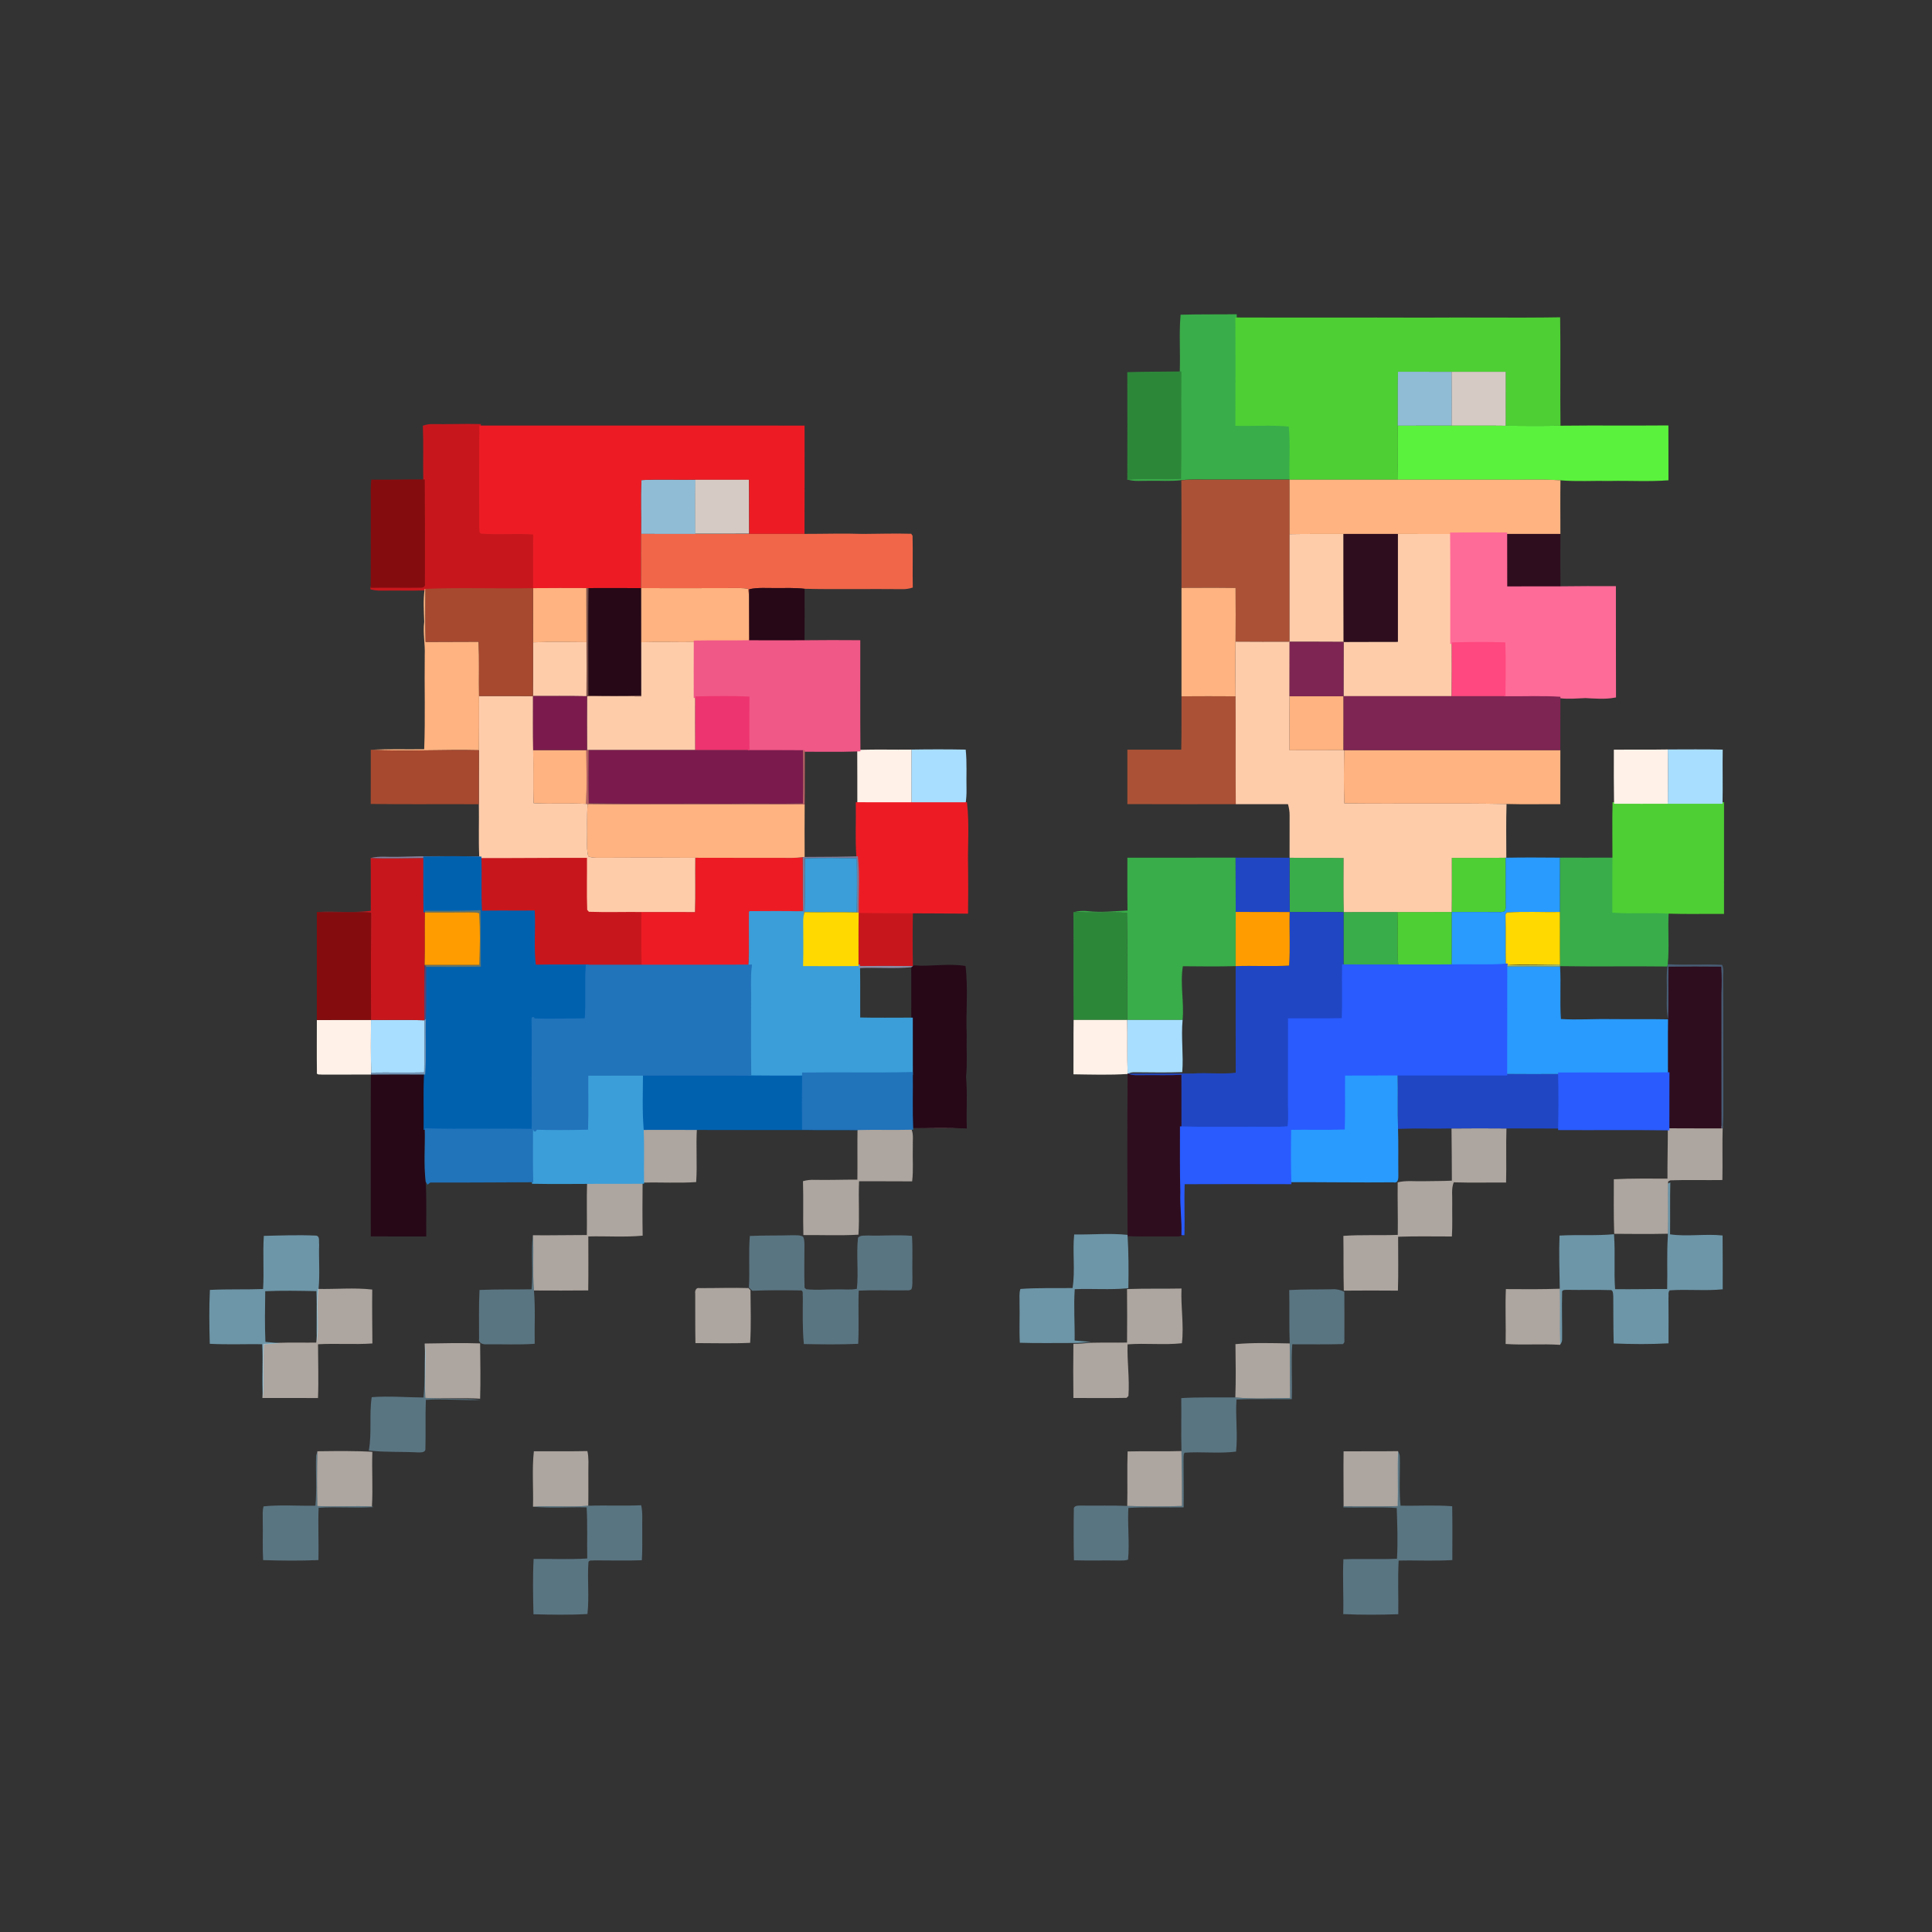 <?xml version="1.0" encoding="UTF-8" standalone="no"?>
<!DOCTYPE svg PUBLIC "-//W3C//DTD SVG 1.1//EN" "http://www.w3.org/Graphics/SVG/1.1/DTD/svg11.dtd">
<svg version="1.1" xmlns="http://www.w3.org/2000/svg" xmlns:xlink="http://www.w3.org/1999/xlink" preserveAspectRatio="xMidYMid meet" viewBox="0 0 640 640" width="640" height="640"><rect x="0" y="0" width="640" height="640" fill="#333333" stroke="none"/><defs><path d="M391.55 104.74C397.42 104.58 403.31 104.67 409.19 104.61C409.28 116.57 409.23 128.53 409.21 140.5C415.1 140.67 421.02 140.18 426.89 140.75C427.49 146.59 426.94 152.49 427.16 158.35C418.8 158.35 410.44 158.35 402.08 158.35C398.49 158.41 394.89 158.15 391.31 158.56C387.8 158.99 384.26 158.69 380.74 158.77C378.37 158.71 375.93 159.07 373.62 158.39C379.48 157.89 385.35 158.43 391.22 158.09C391.46 146.22 391.22 134.35 391.33 122.49C391.52 116.58 391.06 110.61 391.55 104.74Z" id="a5C1xTIIMM"></path><path d="M409.31 284.11C409.36 290.11 409.3 296.11 409.35 302.1C409.31 308.08 409.34 314.06 409.33 320.04C403.5 320.21 397.66 320.13 391.84 320.08C390.87 326 392.3 331.94 391.75 337.87C385.63 337.87 379.51 337.88 373.4 337.87C373.36 326.04 373.54 314.2 373.31 302.38C367.46 302.03 361.62 302.5 355.78 302.13C357.32 301.75 358.92 301.64 360.5 301.85C364.82 302.33 369.17 301.83 373.5 301.62C373.41 295.79 373.48 289.96 373.46 284.13C385.41 284.1 397.36 284.13 409.31 284.11Z" id="bxPbQbS9c"></path><path d="M445.09 284.22C445.1 290.19 444.97 296.16 445.16 302.13C451.08 302.09 456.99 302.12 462.91 302.11C463.17 308.07 462.72 314.04 463.2 319.99C457.16 319.98 451.12 320.01 445.07 319.97C445.07 314.03 445.07 308.1 445.07 302.16C439.13 302.05 433.2 302.14 427.26 302.11C427.11 296.12 427.23 290.13 427.19 284.14C433.16 284.24 439.13 284.1 445.09 284.22Z" id="b13z2yBlLJ"></path><path d="M534.64 284.1C534.57 290.01 534.61 295.94 534.6 301.86C540.65 302.29 546.73 301.78 552.78 302.16C552.44 307.91 553.02 313.69 552.48 319.42C552.45 319.61 552.39 319.98 552.37 320.17C540.5 320.02 528.64 320.25 516.79 320.05C516.78 320 516.77 319.57 516.77 319.51C516.69 313.72 516.77 307.92 516.73 302.12C516.74 296.12 516.76 290.11 516.73 284.11C522.7 284.11 528.67 284.14 534.64 284.1Z" id="d2OXmhHGVB"></path><path d="M471.43 105.22C486.56 105.09 501.69 105.35 516.82 105.11C517.01 117.08 516.78 129.05 516.93 141.02C510.88 141.13 504.82 141.11 498.77 141.04C498.79 135.09 498.79 129.13 498.78 123.17C492.8 123.15 486.84 123.17 480.87 123.17C474.94 123.15 469.02 123.18 463.1 123.15C462.96 129.11 463.11 135.06 463.02 141.02C462.87 146.99 463.06 152.94 462.91 158.91C451 158.91 439.09 158.9 427.18 158.91C426.96 153.05 427.51 147.15 426.91 141.31C421.04 140.74 415.12 141.23 409.23 141.06C409.25 129.09 409.3 117.13 409.22 105.17C429.96 105.26 450.7 105.14 471.43 105.22Z" id="d4lH4PnAq"></path><path d="M552.49 266.26C558.53 266.26 564.56 266.27 570.61 266.25C570.6 278.25 570.61 290.25 570.6 302.24C564.66 302.2 558.72 302.36 552.78 302.16C546.73 301.78 540.65 302.29 534.6 301.86C534.61 295.94 534.57 290.01 534.64 284.1C534.67 278.15 534.52 272.19 534.67 266.25C540.6 266.28 546.55 266.26 552.49 266.26Z" id="a1Nc1gerp0"></path><path d="M498.76 284.13C498.84 289.7 498.72 295.28 498.83 300.86C498.75 301.09 498.6 301.57 498.52 301.81C497.65 302.31 496.62 302.1 495.69 302.13C490.76 302.09 485.85 302.12 480.93 302.12C480.92 308.06 480.96 314.01 480.91 319.97C475 320.02 469.1 319.98 463.2 319.99C462.72 314.04 463.17 308.07 462.91 302.11C468.9 302.1 474.9 302.14 480.89 302.09C480.98 296.12 480.92 290.15 480.93 284.18C486.87 284.14 492.82 284.23 498.76 284.13Z" id="a5lXD4jSC7"></path><path d="M391.35 123.05C391.24 134.91 391.48 146.78 391.24 158.65C385.37 158.99 379.5 158.45 373.64 158.95C373.62 158.95 373.45 158.96 373.43 158.96C373.47 147.07 373.47 135.17 373.43 123.28C379.4 123.09 385.38 123.14 391.35 123.05Z" id="j24Npe7W8g"></path><path d="M355.78 302.13C361.62 302.5 367.46 302.03 373.31 302.38C373.54 314.2 373.36 326.04 373.4 337.87C367.48 337.88 361.56 337.87 355.65 337.87C355.54 325.95 355.66 314.04 355.58 302.12C355.62 302.12 355.76 302.13 355.78 302.13Z" id="cb77czZbi"></path><path d="M463.1 123.15C469.02 123.18 474.94 123.15 480.87 123.17C480.94 129.11 480.95 135.06 480.88 141C474.93 141.02 468.97 140.99 463.02 141.02C463.11 135.06 462.96 129.11 463.1 123.15Z" id="d1VrGIgzb3"></path><path d="M230.38 158.91C230.23 164.89 230.32 170.89 230.35 176.88C224.35 176.87 218.35 176.9 212.36 176.86C212.47 170.92 212.14 164.97 212.5 159.04C218.44 158.7 224.42 159.01 230.38 158.91Z" id="axcE85xPV"></path><path d="M319.9 248.32C320.36 252.68 320.06 257.08 320.17 261.46C320.2 263.07 320.09 264.67 319.87 266.26C313.9 266.25 307.93 266.26 301.97 266.26C301.84 260.28 301.91 254.29 301.94 248.31C307.93 248.21 313.91 248.21 319.9 248.32Z" id="b1v2DEOXnB"></path><path d="M570.67 248.32C570.57 254.3 570.74 260.28 570.61 266.25C564.56 266.27 558.53 266.26 552.49 266.26C552.54 260.27 552.57 254.27 552.48 248.27C558.54 248.26 564.61 248.19 570.67 248.32Z" id="bXFvbXfKV"></path><path d="M140.56 337.98C140.52 343.74 140.61 349.51 140.52 355.27C134.68 355.39 128.83 355.24 122.97 355.33C122.79 349.51 122.85 343.69 122.9 337.87C128.79 337.94 134.68 337.75 140.56 337.98Z" id="a3vBXQBmmv"></path><path d="M391.75 337.87C391.21 343.63 392.08 349.39 391.64 355.15C386.47 355.35 381.3 355.23 376.13 355.2C375.31 355.19 374.49 355.22 373.77 355.65C373.75 355.65 373.57 355.64 373.55 355.64C373.32 349.72 373.52 343.79 373.4 337.87C379.51 337.88 385.63 337.87 391.75 337.87Z" id="a8TRZs46k"></path><path d="M498.78 123.17C498.79 129.13 498.79 135.09 498.77 141.04C492.81 140.96 486.85 141.03 480.88 141C480.95 135.06 480.94 129.11 480.87 123.17C486.84 123.17 492.8 123.15 498.78 123.17Z" id="d5wg07hbfA"></path><path d="M248.1 158.81C248.18 164.8 248.11 170.79 248.16 176.78C242.21 176.81 236.26 176.78 230.32 176.8C230.3 170.8 230.2 164.81 230.35 158.82C236.26 158.81 242.18 158.84 248.1 158.81Z" id="a98nGT9KF"></path><path d="M284.53 248.4C290.33 248.2 296.14 248.39 301.94 248.31C301.91 254.29 301.84 260.28 301.97 266.26C295.98 266.26 289.99 266.28 284 266.25C283.98 260.31 284.02 254.37 283.97 248.43C284.11 248.43 284.39 248.41 284.53 248.4Z" id="b5UqafABit"></path><path d="M552.48 248.27C552.57 254.27 552.54 260.27 552.49 266.26C546.55 266.26 540.6 266.28 534.67 266.25C534.6 260.27 534.57 254.3 534.61 248.33C540.57 248.29 546.52 248.38 552.48 248.27Z" id="c1TjG33hf3"></path><path d="M122.9 337.87C122.85 343.69 122.79 349.51 122.97 355.33C122.95 355.49 122.89 355.8 122.86 355.96C117.51 355.98 112.14 355.95 106.79 355.98C106.18 355.85 104.68 356.26 104.98 355.12C104.9 349.37 104.97 343.62 104.96 337.88C110.94 337.87 116.92 337.88 122.9 337.87Z" id="ajuTCgs4I"></path><path d="M373.4 337.87C373.52 343.79 373.32 349.72 373.55 355.64C373.55 355.66 373.55 355.76 373.55 355.77C367.58 356.16 361.58 355.96 355.6 355.88C355.64 349.88 355.57 343.87 355.65 337.87C361.56 337.87 367.48 337.88 373.4 337.87Z" id="b1i0yOCqp3"></path><path d="M230.86 373.81C230.51 379.73 231.01 385.67 230.62 391.58C224.72 391.99 218.78 391.58 212.87 391.77C212.81 397.63 212.79 403.48 212.89 409.33C206.91 409.9 200.89 409.43 194.89 409.59C194.89 415.55 194.95 421.51 194.86 427.47C188.86 427.54 182.86 427.51 176.87 427.49C176.37 421.4 176.88 415.28 176.53 409.19C182.49 409.26 188.45 409.11 194.4 409.12C194.49 403.3 194.29 397.48 194.48 391.66C200.58 391.59 206.67 391.68 212.76 391.61C212.69 385.68 212.92 379.73 212.64 373.8C218.71 373.78 224.79 373.77 230.86 373.81Z" id="cRNCFzL2f"></path><path d="M302.04 373.32C308 373.28 313.97 373.16 319.93 373.38C313.92 373.97 307.81 373.47 301.76 373.64C302.77 375.63 302.29 377.9 302.38 380.04C302.26 383.81 302.62 387.59 302.16 391.34C296.3 391.28 290.44 391.34 284.58 391.31C284.32 397.21 284.77 403.12 284.37 409.01C278.3 409.35 272.21 409.09 266.13 409.13C265.97 403.17 266.18 397.22 266 391.27C267.24 390.93 268.52 390.78 269.8 390.84C274.54 390.94 279.28 390.75 284.02 390.77C284.09 384.99 283.97 379.2 284.07 373.42C284.08 373.42 284.1 373.42 284.13 373.42C292.09 373.44 298.06 373.41 302.04 373.32Z" id="lVrwNssF2"></path><path d="M499.03 373.81C498.84 379.79 499.07 385.76 498.91 391.74C493.12 391.69 487.34 391.84 481.57 391.66C480.72 393.8 481.15 396.13 481.07 398.37C481.02 402.11 481.19 405.86 480.96 409.6C475.03 409.62 469.08 409.46 463.15 409.69C463.13 415.64 463.28 421.6 463.08 427.54C457.1 427.48 451.13 427.49 445.15 427.54C444.99 421.49 445.11 415.44 445.01 409.4C451.01 408.97 457.03 409.3 463.03 409.07C463.11 403.27 462.93 397.47 463 391.67C465.77 390.98 468.63 391.37 471.44 391.29C474.61 391.22 477.78 391.27 480.95 391.11C480.94 385.34 480.89 379.58 480.83 373.82C486.89 373.75 492.97 373.77 499.03 373.81Z" id="b3Nu1eGJxO"></path><path d="M570.27 372.97C570.31 372.97 570.63 372.98 570.67 372.98C570.48 378.95 570.69 384.93 570.56 390.9C564.82 391 559.07 390.78 553.34 391C553.15 391.09 552.78 391.27 552.59 391.37C552.5 397.14 552.67 402.92 552.53 408.69C546.6 408.82 540.66 408.77 534.73 408.72C534.73 408.66 534.71 408.21 534.71 408.15C534.5 402.32 534.62 396.48 534.6 390.64C540.51 390.33 546.44 390.44 552.37 390.43C552.33 384.66 552.51 378.88 552.49 373.11C552.49 373.1 552.49 373.04 552.49 372.94C560.39 372.94 566.32 372.95 570.27 372.97Z" id="j2LJPaZV2G"></path><path d="M373.71 427.01C379.59 426.8 385.5 426.96 391.39 426.84C391.11 432.89 392.24 438.97 391.52 444.97C385.57 445.61 379.5 444.87 373.52 445.34C373.35 451.04 374.22 456.72 373.81 462.42C373.66 462.58 373.36 462.9 373.2 463.06C367.33 463.2 361.46 463.08 355.58 463.1C355.5 457.12 355.5 451.14 355.58 445.15C357.46 445.17 359.35 444.99 361.23 444.81C365.26 444.71 369.3 444.81 373.35 444.74C373.38 438.84 373.41 432.94 373.34 427.04C373.43 427.03 373.61 427.01 373.71 427.01Z" id="a3WQ12cDZw"></path><path d="M516.74 426.91C516.9 433.11 516.66 439.3 516.86 445.5C510.83 445.1 504.78 445.63 498.76 445.21C498.89 439.15 498.58 433.08 498.84 427.03C504.8 427.09 510.78 427.11 516.74 426.91Z" id="l2IvvaSYit"></path><path d="M123.31 427.18C123.24 433.13 123.32 439.08 123.36 445.04C117.36 445.46 111.34 444.97 105.35 445.3C105.36 451.24 105.58 457.18 105.34 463.12C99.2 463.08 93.06 463.12 86.92 463.1C87.29 457.13 86.79 451.14 87.22 445.18C89.01 445.12 90.79 444.97 92.58 444.82C96.64 444.67 100.7 444.81 104.76 444.76C105.5 438.86 104.55 432.88 105.27 426.97C111.27 427.1 117.33 426.49 123.31 427.18Z" id="bGqPi37dv"></path><path d="M231.69 426.7C237.11 426.73 242.53 426.52 247.94 426.69C248.11 426.87 248.44 427.22 248.61 427.4C248.65 433.2 248.85 439.04 248.5 444.83C242.46 445.12 236.41 444.91 230.37 444.92C230.27 439.47 230.33 434.01 230.3 428.56C230.15 427.65 230.52 426.45 231.69 426.7Z" id="bNanJrdUg"></path><path d="M159.05 445.02C159.1 451.12 159.23 457.23 159.05 463.34C153 462.95 146.93 463.42 140.88 463.06C140.61 457.06 140.97 451.06 140.67 445.06C146.8 444.98 152.92 444.8 159.05 445.02Z" id="csaSATKlH"></path><path d="M427.24 445.03C427.33 451.04 427.25 457.07 427.38 463.09C421.33 463.15 415.24 463.49 409.22 462.91C409.43 457.03 409.34 451.14 409.26 445.26C415.23 444.73 421.25 444.92 427.24 445.03Z" id="gxEYtio7O"></path><path d="M122.55 480.88C122.75 480.9 123.15 480.94 123.35 480.96C123.14 486.98 123.56 493.02 123.21 499.04C117.19 498.72 111.15 499.23 105.12 498.89C104.97 492.86 104.98 486.84 105.13 480.82C105.13 480.82 105.13 480.79 105.13 480.75C112.88 480.63 118.68 480.67 122.55 480.88Z" id="c2z1SZwaX3"></path><path d="M194.58 480.69C195.09 482.88 194.89 485.14 194.9 487.37C194.88 491.18 194.95 494.99 194.87 498.8C188.78 499.31 182.66 498.72 176.56 499.11C176.74 492.99 176.18 486.83 176.85 480.75C182.75 480.74 188.67 480.8 194.58 480.69Z" id="degdG7mzk"></path><path d="M391.38 480.68C391.52 486.73 391.58 492.8 391.56 498.87C385.51 499.1 379.46 499.07 373.41 498.86C373.56 492.84 373.32 486.82 373.54 480.81C379.48 480.65 385.43 480.87 391.38 480.68Z" id="aVBweLUnX"></path><path d="M463.15 480.71C463.15 480.71 463.15 480.74 463.15 480.74C462.92 486.8 463.19 492.86 463.02 498.91C457.05 499.08 451.07 498.96 445.08 498.98C445.1 492.91 444.99 486.84 445.08 480.77C451.11 480.72 457.13 480.8 463.15 480.71Z" id="a406g3XHYC"></path><path d="M158.8 140.97C158.67 152.23 158.78 163.49 158.74 174.75C158.89 175.39 158.57 176.77 159.56 176.79C165.24 177.17 170.94 176.65 176.61 177.05C176.61 182.98 176.58 188.9 176.6 194.83C164.71 195.07 152.81 194.56 140.94 195.07C140.92 195.07 140.7 195.09 140.67 195.09C135.95 195.23 131.22 195.08 126.5 195.16C125.24 195.2 124.01 195.05 122.8 194.74C128.27 194.61 133.73 194.78 139.2 194.68C140.17 194.79 141.02 194.31 140.76 193.23C140.79 181.76 140.8 170.29 140.71 158.82C140.6 153.01 140.82 147.19 140.59 141.38C141.45 141.11 142.34 140.94 143.26 140.99C148.44 141.08 153.62 140.83 158.8 140.97Z" id="d1S65kk3lz"></path><path d="M194.44 284.17C194.5 289.91 194.3 295.67 194.52 301.4C194.66 301.56 194.94 301.88 195.08 302.04C200.88 302.24 206.69 302.05 212.49 302.11C212.39 308.07 212.44 314.03 212.53 319.99C206.49 319.99 200.45 319.99 194.42 319.99C188.58 320.02 182.75 319.93 176.91 320.05C176.15 314.09 176.81 308.07 176.54 302.09C170.76 302.16 164.97 302.04 159.19 302.16C159.18 302 159.17 301.66 159.15 301.5C158.87 295.75 159.14 289.99 159 284.24C170.82 284.29 182.63 284.13 194.44 284.17Z" id="k1u44JRvYQ"></path><path d="M140.73 284.21C140.74 290.04 140.68 295.86 140.78 301.69C140.78 301.74 140.77 302.19 140.77 302.25C140.66 308.04 140.84 313.85 140.67 319.64C140.44 325.75 140.61 331.86 140.56 337.98C134.68 337.75 128.79 337.94 122.9 337.87C122.85 326.02 122.87 314.17 122.92 302.32C116.93 301.98 110.94 302.33 104.96 302.12C110.91 301.79 116.92 302.48 122.83 301.73C122.78 295.89 122.87 290.05 122.79 284.21C128.76 284.46 134.75 284.23 140.73 284.21Z" id="doHBRn4ez"></path><path d="M320.18 302.16C314.27 302.36 308.33 302.21 302.41 302.24C302.29 308.17 302.29 314.1 302.41 320.03C296.41 319.95 290.41 319.97 284.4 320.02C284.42 314.12 284.34 308.21 284.45 302.31C284.45 302.21 284.46 302.02 284.46 301.92C296.36 302.09 308.28 302.03 320.18 302.16Z" id="b5DNgOhMpY"></path><path d="M266.52 140.98C266.53 152.94 266.56 164.9 266.5 176.86C260.4 176.87 254.29 176.87 248.19 176.86C248.13 170.87 248.21 164.88 248.13 158.9C242.21 158.92 236.29 158.9 230.38 158.91C224.42 159.01 218.44 158.7 212.5 159.04C212.14 164.97 212.47 170.92 212.36 176.86C212.34 182.85 212.34 188.84 212.35 194.82C206.55 194.78 200.76 194.8 194.97 194.81C194.79 194.81 194.44 194.81 194.26 194.81C188.37 194.8 182.48 194.76 176.6 194.83C176.58 188.9 176.61 182.98 176.61 177.05C170.94 176.65 165.24 177.17 159.56 176.79C158.57 176.77 158.89 175.39 158.74 174.75C158.78 163.49 158.67 152.23 158.8 140.97C194.71 140.98 230.61 140.96 266.52 140.98Z" id="h2UYseLGhd"></path><path d="M301.97 266.26C307.93 266.26 313.9 266.25 319.87 266.26C320.65 273.27 320.02 280.35 320.19 287.39C320.25 292.31 320.25 297.24 320.18 302.16C308.28 302.03 296.36 302.09 284.46 301.92C284.37 295.83 284.86 289.71 284.18 283.66C283.75 277.87 284.1 272.05 284 266.25C289.99 266.28 295.98 266.26 301.97 266.26Z" id="bh74wNqa"></path><path d="M258.76 284.17C261.15 284.2 263.55 284.27 265.93 283.94C266.02 289.85 265.88 295.76 266.02 301.68C260.06 302.41 254.03 301.79 248.05 302.04C248 308.02 248.12 313.99 247.99 319.97C236.17 320.02 224.35 319.98 212.53 319.99C212.44 314.03 212.39 308.07 212.49 302.11C218.4 302.12 224.31 302.09 230.21 302.13C230.42 296.14 230.23 290.15 230.32 284.15C239.8 284.2 249.28 284.15 258.76 284.17Z" id="cWTwARx6N"></path><path d="M552.68 140.93C552.7 146.99 552.68 153.04 552.7 159.1C546.25 159.6 539.77 159.18 533.31 159.32C527.85 159.2 522.36 159.58 516.92 159.11C510.44 158.65 503.92 159.03 497.43 158.91C485.92 158.91 474.42 158.9 462.91 158.91C463.06 152.94 462.87 146.99 463.02 141.02C468.97 140.99 474.93 141.02 480.88 141C486.85 141.03 492.81 140.96 498.77 141.04C504.82 141.11 510.88 141.13 516.93 141.02C528.85 140.88 540.76 141.04 552.68 140.93Z" id="g2YiSoj9VV"></path><path d="M140.71 158.82C140.8 170.29 140.79 181.76 140.76 193.23C141.02 194.31 140.17 194.79 139.2 194.68C133.73 194.78 128.27 194.61 122.8 194.74C122.85 185.18 122.81 175.61 122.82 166.05C122.83 163.66 122.7 161.26 123 158.88C128.9 158.97 134.81 158.77 140.71 158.82Z" id="a1WRnxMMZ"></path><path d="M122.92 302.32C122.87 314.17 122.85 326.02 122.9 337.87C116.92 337.88 110.94 337.87 104.96 337.88C104.94 325.96 104.96 314.04 104.96 302.12C110.94 302.33 116.93 301.98 122.92 302.32Z" id="bkHN4H5Fl"></path><path d="M402.1 158.91C410.46 158.91 418.82 158.91 427.18 158.91C427.21 164.93 427.18 170.94 427.19 176.95C427.2 188.84 427.2 200.71 427.19 212.59C421.22 212.6 415.25 212.64 409.29 212.57C409.34 206.65 409.35 200.72 409.29 194.79C403.32 194.69 397.35 194.75 391.38 194.76C391.34 182.88 391.43 171 391.33 159.12C394.91 158.71 398.51 158.97 402.1 158.91Z" id="j1SscNoFon"></path><path d="M409.3 230.66C409.4 242.57 409.26 254.48 409.37 266.4C397.39 266.39 385.42 266.43 373.45 266.37C373.46 260.36 373.46 254.35 373.45 248.34C379.4 248.32 385.35 248.32 391.3 248.34C391.46 242.44 391.33 236.55 391.38 230.66C397.35 230.61 403.32 230.62 409.3 230.66Z" id="b7qMFRWpSl"></path><path d="M462.91 158.91C474.42 158.9 485.92 158.91 497.43 158.91C503.92 159.03 510.44 158.65 516.92 159.11C516.84 165.03 516.9 170.96 516.9 176.88C510.85 176.87 504.81 176.87 498.77 176.88C492.8 176.88 486.84 176.84 480.87 176.9C474.93 176.87 468.98 176.91 463.04 176.88C457.05 176.87 451.05 176.87 445.06 176.88C439.1 176.93 433.15 176.82 427.19 176.95C427.18 170.94 427.21 164.93 427.18 158.91C439.09 158.9 451 158.91 462.91 158.91Z" id="bsTlMnFWr"></path><path d="M140.94 195.07C140.93 200.92 140.86 206.78 140.99 212.64C146.84 212.57 152.7 212.65 158.55 212.58C158.8 218.57 158.59 224.57 158.69 230.57C158.69 236.56 158.72 242.54 158.66 248.52C146.72 248.24 134.76 248.97 122.83 248.37C128.72 248.06 134.62 248.29 140.52 248.19C140.92 237.78 140.56 227.34 140.7 216.93C140.86 213.27 140.04 209.63 140.53 205.97C140.4 202.36 140.15 198.68 140.67 195.09C140.73 195.08 140.92 195.07 140.94 195.07Z" id="a5pdon4yAg"></path><path d="M194.26 194.81C194.29 200.78 194.28 206.75 194.29 212.72C188.38 212.67 182.48 212.56 176.58 212.78C176.59 206.8 176.55 200.81 176.6 194.83C182.48 194.76 188.37 194.8 194.26 194.81Z" id="k2SI7vyxSv"></path><path d="M244.96 194.8C245.9 194.82 246.86 194.86 247.8 195.01C248.21 196.71 248.12 198.46 248.11 200.2C248.02 204.32 248.13 208.45 248.05 212.59C242.14 212.71 236.23 212.58 230.32 212.68C224.33 212.77 218.34 212.55 212.36 212.74C212.36 206.77 212.36 200.8 212.35 194.82C223.22 194.82 234.09 194.86 244.96 194.8Z" id="eDIFmQqN"></path><path d="M409.29 194.79C409.35 200.72 409.34 206.65 409.29 212.57C409.24 218.6 409.23 224.63 409.3 230.66C403.32 230.62 397.35 230.61 391.38 230.66C391.37 218.69 391.37 206.73 391.38 194.76C397.35 194.75 403.32 194.69 409.29 194.79Z" id="f34v9Z9Mna"></path><path d="M445.07 230.64C445.06 236.59 445.09 242.54 445.06 248.49C439.09 248.52 433.13 248.53 427.17 248.52C427.15 242.55 427.12 236.6 427.18 230.64C433.15 230.62 439.11 230.62 445.07 230.64Z" id="b2k5Omj4rv"></path><path d="M194.25 248.47C194.29 254.41 194.39 260.35 194.2 266.29C188.39 265.99 182.57 266.41 176.77 266.06C176.52 260.2 176.78 254.33 176.62 248.47C182.5 248.48 188.37 248.48 194.25 248.47Z" id="aeEYKzmj2"></path><path d="M516.89 248.49C516.88 254.46 516.89 260.43 516.88 266.4C510.94 266.35 505 266.5 499.06 266.33C481.15 265.99 463.23 266.35 445.33 266.12C445.11 260.25 445.16 254.37 445.3 248.49C469.16 248.47 493.02 248.47 516.89 248.49Z" id="d3yS0kDHWf"></path><path d="M266.56 266.5C266.5 272.28 266.53 278.07 266.55 283.87C266.49 283.87 265.99 283.93 265.93 283.94C263.55 284.27 261.15 284.2 258.76 284.17C249.28 284.15 239.8 284.2 230.32 284.15C219.58 284.08 208.84 284.09 198.11 284.15C197.03 284.13 195.91 284.11 194.91 283.7C194.39 282.09 194.48 280.38 194.48 278.73C194.57 274.59 194.36 270.45 194.66 266.32C218.62 266.58 242.6 266.24 266.56 266.5Z" id="b5MX8PxB0o"></path><path d="M285.93 176.87C291.24 176.83 296.55 176.67 301.86 176.82C301.97 176.98 302.19 177.32 302.3 177.48C302.43 183.2 302.26 188.92 302.37 194.64C301.17 195.02 299.92 195.22 298.67 195.16C287.96 195.04 277.24 195.29 266.53 195.04C263.38 194.68 260.22 194.8 257.06 194.8C254.09 194.84 251.08 194.54 248.16 195.2C248.23 200.99 248.16 206.79 248.22 212.59C248.2 212.59 248.07 212.59 248.05 212.59C248.13 208.45 248.02 204.32 248.11 200.2C248.12 198.46 248.21 196.71 247.8 195.01C246.86 194.86 245.9 194.82 244.96 194.8C234.09 194.86 223.22 194.82 212.35 194.82C212.34 188.84 212.34 182.85 212.36 176.86C218.35 176.9 224.35 176.87 230.35 176.88C236.29 176.87 242.24 176.89 248.19 176.86C254.29 176.87 260.4 176.87 266.5 176.86C272.98 176.87 279.45 176.64 285.93 176.87Z" id="aed9UzIqQ"></path><path d="M445.06 176.88C445.1 188.79 445.03 200.71 445.1 212.63C451.08 212.58 457.06 212.63 463.04 212.59C463.04 200.69 463.05 188.79 463.04 176.88C468.98 176.91 474.93 176.87 480.87 176.9C480.99 188.86 480.88 200.83 480.92 212.8C480.92 218.74 480.97 224.69 480.89 230.63C468.94 230.61 457 230.65 445.06 230.62C445.09 224.62 445.05 218.63 445.09 212.64C439.13 212.57 433.16 212.63 427.2 212.6C427.18 218.62 427.21 224.63 427.18 230.64C427.12 236.6 427.15 242.55 427.17 248.52C433.13 248.53 439.09 248.52 445.06 248.49C445.08 248.49 445.28 248.49 445.3 248.49C445.16 254.37 445.11 260.25 445.33 266.12C463.23 266.35 481.15 265.99 499.06 266.33C498.87 272.26 498.99 278.19 498.99 284.13C498.96 284.13 498.78 284.13 498.76 284.13C492.82 284.23 486.87 284.14 480.93 284.18C480.92 290.15 480.98 296.12 480.89 302.09C474.9 302.14 468.9 302.1 462.91 302.11C456.99 302.12 451.08 302.09 445.16 302.13C444.97 296.16 445.1 290.19 445.09 284.22C439.13 284.1 433.16 284.24 427.19 284.14C427.19 279.47 427.19 274.8 427.2 270.14C427.23 268.86 426.99 267.61 426.67 266.39C420.9 266.4 415.13 266.4 409.37 266.4C409.26 254.48 409.4 242.57 409.3 230.66C409.23 224.63 409.24 218.6 409.29 212.57C415.25 212.64 421.22 212.6 427.19 212.59C427.2 200.71 427.2 188.84 427.19 176.95C433.15 176.82 439.1 176.93 445.06 176.88Z" id="a38GELkrtJ"></path><path d="M194.29 212.72C194.29 218.69 194.34 224.66 194.28 230.63C188.38 230.51 182.48 230.59 176.58 230.57C176.59 236.54 176.53 242.5 176.62 248.47C176.78 254.33 176.52 260.2 176.77 266.06C182.57 266.41 188.39 265.99 194.2 266.29C194.31 266.3 194.54 266.31 194.66 266.32C194.36 270.45 194.57 274.59 194.48 278.73C194.48 280.38 194.39 282.09 194.91 283.7C195.91 284.11 197.03 284.13 198.11 284.15C208.84 284.09 219.58 284.08 230.32 284.15C230.23 290.15 230.42 296.14 230.21 302.13C224.31 302.09 218.4 302.12 212.49 302.11C206.69 302.05 200.88 302.24 195.08 302.04C194.94 301.88 194.66 301.56 194.52 301.4C194.3 295.67 194.5 289.91 194.44 284.17C182.63 284.13 170.82 284.29 159 284.24C158.97 284.18 158.77 283.73 158.75 283.68C158.48 277.93 158.73 272.17 158.63 266.42C158.66 260.45 158.6 254.48 158.66 248.52C158.72 242.54 158.69 236.56 158.69 230.57C164.64 230.57 170.6 230.55 176.55 230.59C176.61 224.65 176.56 218.72 176.58 212.78C182.48 212.56 188.38 212.67 194.29 212.72Z" id="cbHkT7BYN"></path><path d="M230.32 212.68C230.27 218.68 230.32 224.69 230.31 230.7C230.3 236.63 230.29 242.55 230.32 248.48C218.55 248.47 206.77 248.49 194.99 248.47C194.93 248.47 194.51 248.47 194.46 248.47C194.43 242.52 194.42 236.57 194.46 230.63C200.43 230.7 206.4 230.6 212.38 230.68C212.37 230.65 212.37 230.38 212.37 230.35C212.35 224.48 212.35 218.61 212.36 212.74C218.34 212.55 224.33 212.77 230.32 212.68Z" id="c6967RsY0C"></path><path d="M463.04 176.88C463.05 188.79 463.04 200.69 463.04 212.59C457.06 212.63 451.08 212.58 445.1 212.63C445.03 200.71 445.1 188.79 445.06 176.88C451.05 176.87 457.05 176.87 463.04 176.88Z" id="doVBg8cdE"></path><path d="M516.9 176.88C516.89 182.83 516.85 188.78 516.91 194.73C510.87 194.75 504.83 194.74 498.79 194.75C498.77 188.79 498.8 182.84 498.77 176.88C504.81 176.87 510.85 176.87 516.9 176.88Z" id="b4J3LfJ6sq"></path><path d="M570.2 320.2C570.39 323.14 570.38 326.09 570.27 329.04C570.29 343.96 570.24 358.87 570.28 373.79C564.36 373.76 558.43 373.82 552.5 373.76C552.53 367.75 552.5 361.73 552.52 355.72C552.54 349.71 552.47 343.69 552.55 337.67C552.83 331.85 552.56 326.03 552.71 320.21C558.54 320.13 564.37 320.15 570.2 320.2Z" id="avSZWrOzG"></path><path d="M373.77 355.65C375.21 356.37 376.87 356.11 378.43 356.16C382.74 356.08 387.05 356.28 391.37 356.04C391.38 361.91 391.37 367.78 391.38 373.64C391.39 380.73 391.3 387.82 391.5 394.92C391.32 399.67 392.06 404.4 391.86 409.16C390.75 409.77 389.46 409.56 388.25 409.6C383.34 409.51 378.42 409.7 373.51 409.5C373.45 391.59 373.37 373.67 373.55 355.77C373.55 355.76 373.55 355.72 373.55 355.64C373.68 355.65 373.76 355.65 373.77 355.65Z" id="afdQhtg3o"></path><path d="M498.77 176.88C498.8 182.84 498.77 188.79 498.79 194.75C504.83 194.74 510.87 194.75 516.91 194.73C522.87 194.64 528.83 194.65 534.79 194.67C534.82 206.65 534.76 218.64 534.82 230.62C531.64 231.2 528.41 230.91 525.21 230.75C522.44 230.86 519.67 231.13 516.91 230.81C510.85 230.41 504.77 230.72 498.7 230.63C498.76 224.69 498.9 218.73 498.65 212.79C492.75 212.59 486.83 212.64 480.92 212.8C480.88 200.83 480.99 188.86 480.87 176.9C486.84 176.84 492.8 176.88 498.77 176.88Z" id="a5nrNxhuY5"></path><path d="M176.6 194.83C176.55 200.81 176.59 206.8 176.58 212.78C176.56 218.72 176.61 224.65 176.55 230.59C170.6 230.55 164.64 230.57 158.69 230.57C158.59 224.57 158.8 218.57 158.55 212.58C152.7 212.65 146.84 212.57 140.99 212.64C140.86 206.78 140.93 200.92 140.94 195.07C152.81 194.56 164.71 195.07 176.6 194.83Z" id="a6sQK08EHW"></path><path d="M158.66 248.52C158.6 254.48 158.66 260.45 158.63 266.42C146.68 266.32 134.74 266.51 122.81 266.32C122.85 260.34 122.8 254.35 122.83 248.37C134.76 248.97 146.72 248.24 158.66 248.52Z" id="a2qSVb9Klc"></path><path d="M194.97 194.81C194.8 206.66 194.94 218.51 194.94 230.37C200.74 230.47 206.56 230.49 212.37 230.35C212.37 230.38 212.37 230.65 212.38 230.68C206.4 230.6 200.43 230.7 194.46 230.63C194.44 230.63 194.3 230.63 194.28 230.63C194.34 224.66 194.29 218.69 194.29 212.72C194.28 206.75 194.29 200.78 194.26 194.81C194.44 194.81 194.79 194.81 194.97 194.81Z" id="b11xHXomYg"></path><path d="M212.35 194.82C212.36 200.8 212.36 206.77 212.36 212.74C212.35 218.61 212.35 224.48 212.37 230.35C206.56 230.49 200.74 230.47 194.94 230.37C194.94 218.51 194.8 206.66 194.97 194.81C200.76 194.8 206.55 194.78 212.35 194.82Z" id="aaUUY2Hp9"></path><path d="M257.06 194.8C260.22 194.8 263.38 194.68 266.53 195.04C266.53 200.89 266.55 206.74 266.52 212.59C260.42 212.62 254.32 212.61 248.22 212.59C248.16 206.79 248.23 200.99 248.16 195.2C251.08 194.54 254.09 194.84 257.06 194.8Z" id="a1EmHFVMNT"></path><path d="M302.77 319.8C308.45 320.24 314.17 319.05 319.84 320C320.76 327.59 319.91 335.3 320.23 342.93C320.1 347.54 320.48 352.18 320.01 356.77C320.52 362.44 320.04 368.15 320.27 373.83C320.23 373.83 319.93 373.8 319.89 373.8C313.93 373.58 307.96 373.7 302 373.74C301.75 367.71 301.95 361.68 301.89 355.64C301.88 349.63 301.9 343.62 301.88 337.6C301.86 331.88 301.88 326.15 301.86 320.42C301.9 320.4 302.08 320.26 302.41 320.03C302.63 319.89 302.75 319.82 302.77 319.8Z" id="c2RDqyfiNb"></path><path d="M140.84 355.95C140.53 361.88 140.79 367.82 140.71 373.75C140.88 379.64 140.32 385.57 141.01 391.42C141.38 397.45 141.12 403.53 141.2 409.58C135.07 409.57 128.95 409.61 122.83 409.56C122.85 391.69 122.77 373.82 122.86 355.96C128.86 355.91 134.84 355.91 140.84 355.95Z" id="b1a1cGkVh"></path><path d="M248.22 212.59C254.32 212.61 260.42 212.62 266.52 212.59C272.5 212.52 278.5 212.52 284.48 212.57C284.51 224.52 284.42 236.46 284.53 248.4C284.39 248.41 284.11 248.43 283.97 248.43C278.18 248.64 272.4 248.49 266.61 248.52C266.55 248.52 266.07 248.51 266.01 248.51C260.1 248.45 254.2 248.49 248.29 248.48C248.19 242.57 248.24 236.66 248.26 230.75C242.28 230.46 236.29 230.57 230.31 230.7C230.32 224.69 230.27 218.68 230.32 212.68C236.23 212.58 242.14 212.71 248.05 212.59C248.09 212.59 248.2 212.59 248.22 212.59Z" id="pnLI7ZW84"></path><path d="M445.09 212.64C445.05 218.63 445.09 224.62 445.06 230.62C457 230.65 468.94 230.61 480.89 230.63C486.82 230.63 492.76 230.63 498.7 230.63C504.77 230.72 510.85 230.41 516.91 230.81C516.86 236.71 516.9 242.59 516.89 248.49C493.02 248.47 469.16 248.47 445.3 248.49C445.28 248.49 445.08 248.49 445.06 248.49C445.09 242.54 445.06 236.59 445.07 230.64C439.11 230.62 433.15 230.62 427.18 230.64C427.21 224.63 427.18 218.62 427.2 212.6C433.16 212.63 439.13 212.57 445.09 212.64Z" id="gewMZGwv"></path><path d="M498.65 212.79C498.9 218.73 498.76 224.69 498.7 230.63C492.76 230.63 486.82 230.63 480.89 230.63C480.97 224.69 480.92 218.74 480.92 212.8C486.83 212.64 492.75 212.59 498.65 212.79Z" id="d1ciqSzXR"></path><path d="M194.28 230.63C194.3 230.63 194.44 230.63 194.46 230.63C194.42 236.57 194.43 242.52 194.46 248.47C194.43 248.47 194.27 248.47 194.25 248.47C188.37 248.48 182.5 248.48 176.62 248.47C176.53 242.5 176.59 236.54 176.58 230.57C182.48 230.59 188.38 230.51 194.28 230.63Z" id="d2nleTMnRF"></path><path d="M230.32 248.48C236.31 248.49 242.3 248.48 248.29 248.48C254.2 248.49 260.1 248.45 266.01 248.51C266.03 254.39 266.1 260.27 265.98 266.15C257.8 266.33 249.61 266.11 241.43 266.24C225.96 266.14 210.49 266.34 195.02 266.14C194.9 260.25 194.93 254.35 194.99 248.47C206.77 248.49 218.55 248.47 230.32 248.48Z" id="a2vcy0crb6"></path><path d="M248.26 230.75C248.24 236.66 248.19 242.57 248.29 248.48C242.3 248.48 236.31 248.49 230.32 248.48C230.29 242.55 230.3 236.63 230.31 230.7C236.29 230.57 242.28 230.46 248.26 230.75Z" id="a3OLx59MIM"></path><path d="M194.46 248.47C194.77 248.47 194.95 248.47 194.99 248.47C194.93 254.35 194.9 260.25 195.02 266.14C210.49 266.34 225.96 266.14 241.43 266.24C249.61 266.11 257.8 266.33 265.98 266.15C266.1 260.27 266.03 254.39 266.01 248.51C266.07 248.51 266.55 248.52 266.61 248.52C266.56 254.51 266.65 260.5 266.56 266.5C242.6 266.24 218.62 266.58 194.66 266.32C194.54 266.31 194.31 266.3 194.2 266.29C194.39 260.35 194.29 254.41 194.25 248.47C194.28 248.47 194.34 248.47 194.46 248.47Z" id="b25QUO4ZcD"></path><path d="M158.75 283.68C158.77 283.73 158.97 284.18 159 284.24C152.91 284.07 146.82 284.14 140.73 284.21C134.75 284.23 128.76 284.46 122.79 284.21C125.7 283.5 128.72 283.94 131.68 283.84C140.7 283.53 149.73 283.62 158.75 283.68Z" id="c2Q2OvOy1o"></path><path d="M284.18 283.66C284.86 289.71 284.37 295.83 284.46 301.92C284.46 302.02 284.45 302.21 284.45 302.31C284.3 302.29 283.99 302.27 283.84 302.25C283.88 296.27 283.93 290.28 283.83 284.29C278.1 284.2 272.36 284.17 266.63 284.31C266.49 290.26 266.72 296.21 266.51 302.16C266.18 303.19 266.05 304.27 266.07 305.36C266.08 310.25 266.18 315.15 266.03 320.03C265.7 314.17 266.07 308.29 265.84 302.43C260.13 302.19 254.4 302.33 248.69 302.33C248.46 308.2 248.94 314.08 248.46 319.94C248.41 319.94 248.04 319.96 247.99 319.97C248.12 313.99 248 308.02 248.05 302.04C254.03 301.79 260.06 302.41 266.02 301.68C265.88 295.76 266.02 289.85 265.93 283.94C265.97 283.93 266.18 283.91 266.55 283.87C274.39 283.85 280.26 283.78 284.18 283.66Z" id="c1OEDBC6HD"></path><path d="M159 284.24C159.14 289.99 158.87 295.75 159.15 301.5C153.03 301.79 146.9 301.43 140.78 301.69C140.68 295.86 140.74 290.04 140.73 284.21C146.82 284.14 152.91 284.07 159 284.24Z" id="a4lGTf360R"></path><path d="M176.66 302.12C176.93 308.1 176.28 314.12 177.04 320.07C182.87 319.95 188.71 320.04 194.54 320.01C194.16 325.92 194.67 331.86 194.22 337.76C188.59 337.8 182.19 340.83 176.57 340.64C176.39 336.81 176.4 330.03 176.61 320.31C182.88 321.5 185.82 324.34 185.43 328.81C185.4 339.82 176.63 362.64 176.69 373.66C176.69 373.69 176.69 373.95 176.69 373.98C164.74 373.72 152.78 374.15 140.83 373.78C140.91 367.84 140.66 361.9 140.96 355.97C141.44 349.85 141.03 343.7 141.21 337.57C141.44 331.82 141.25 326.07 141.33 320.32C147.35 320.3 153.38 320.39 159.4 320.24C159.31 314.22 159.47 308.2 159.31 302.18C165.1 302.06 170.88 302.18 176.66 302.12Z" id="aVOI1V4Fn"></path><path d="M248.27 355.75C254.25 355.83 260.22 355.81 266.2 355.79C266.13 361.77 266.11 367.76 266.17 373.74C272.14 373.89 278.11 373.73 284.09 373.84C284.08 373.84 284.04 373.85 284.03 373.85C266.31 373.86 248.58 373.85 230.86 373.81C224.79 373.77 218.71 373.78 212.64 373.8C212.15 367.79 212.39 361.75 212.42 355.73C224.37 355.74 236.32 355.71 248.27 355.75Z" id="bNBFMUrOZ"></path><path d="M427.19 284.14C427.23 290.13 427.11 296.12 427.26 302.11C433.2 302.14 439.13 302.05 445.07 302.16C445.07 308.1 445.07 314.03 445.07 319.97C444.99 325.91 445.21 331.84 444.96 337.78C439.03 337.9 433.1 337.79 427.17 337.84C427.15 346.28 427.19 354.71 427.15 363.16C427.05 366.62 427.45 370.11 426.96 373.55C421.97 374.02 416.94 373.6 411.94 373.76C405.08 373.71 398.22 373.85 391.38 373.64C391.37 367.78 391.38 361.91 391.37 356.04C387.05 356.28 382.74 356.08 378.43 356.16C376.87 356.11 375.21 356.37 373.77 355.65C380.92 355.61 388.06 355.67 395.2 355.62C399.92 355.23 404.64 355.96 409.35 355.34C409.3 343.57 409.35 331.81 409.33 320.04C415.22 319.83 421.13 320.21 427.02 319.86C427.46 313.97 427.04 308.03 427.21 302.13C421.26 302.09 415.3 302.13 409.35 302.1C409.3 296.11 409.36 290.11 409.31 284.11C415.27 284.13 421.23 284.08 427.19 284.14Z" id="b1fCP37SaY"></path><path d="M498.77 355.77C504.73 355.82 510.69 355.81 516.65 355.78C516.8 361.8 516.77 367.82 516.66 373.85C510.78 373.79 504.91 373.86 499.03 373.81C492.97 373.77 486.89 373.75 480.83 373.82C474.93 373.96 469.02 373.72 463.12 373.95C462.89 367.89 463.14 361.83 462.97 355.77C474.9 355.76 486.83 355.78 498.77 355.77Z" id="bA9gNabEl"></path><path d="M498.99 284.13C504.9 284.01 510.82 284.07 516.73 284.11C516.76 290.11 516.74 296.12 516.73 302.12C510.87 302.22 504.97 301.87 499.13 302.29C499.03 302.45 498.83 302.77 498.72 302.93C498.88 308.53 498.7 314.13 498.83 319.73C492.86 320.19 486.88 319.81 480.91 319.97C480.96 314.01 480.92 308.06 480.93 302.12C485.85 302.12 490.76 302.09 495.69 302.13C496.62 302.1 497.65 302.31 498.52 301.81C498.6 301.57 498.75 301.09 498.83 300.86C498.72 295.28 498.84 289.7 498.76 284.13C498.8 284.13 498.96 284.13 498.99 284.13Z" id="aDeWvceO0"></path><path d="M516.79 320.16C517.14 325.96 516.66 331.77 517.07 337.56C522.48 337.91 527.89 337.49 533.31 337.59C539.72 337.66 546.14 337.54 552.55 337.67C552.47 343.69 552.54 349.71 552.52 355.72C540.57 355.85 528.61 355.72 516.65 355.78C510.69 355.81 504.73 355.82 498.77 355.77C498.83 343.9 498.76 332.02 498.8 320.14C504.8 320.13 510.79 320.1 516.79 320.16Z" id="aFv3YPLNw"></path><path d="M462.97 355.77C463.14 361.83 462.89 367.89 463.12 373.95C463.28 379.01 463.15 384.06 463.22 389.13C463.25 390.24 463.27 392.05 461.62 391.66C450.18 391.77 438.73 391.57 427.28 391.62C427.08 385.67 427.13 379.72 427.22 373.78C433.14 373.66 439.06 373.87 444.99 373.68C445.15 367.71 445.01 361.76 445.08 355.8C451.04 355.76 457.01 355.79 462.97 355.77Z" id="eMnTBMjmF"></path><path d="M283.83 284.29C283.93 290.28 283.88 296.27 283.84 302.25C278.06 302.09 272.28 302.27 266.51 302.16C266.72 296.21 266.49 290.26 266.63 284.31C272.36 284.17 278.1 284.2 283.83 284.29Z" id="agkIZXwkf"></path><path d="M265.84 302.43C266.07 308.29 265.7 314.17 266.03 320.03C272.16 320.05 278.28 320.08 284.4 320.02C284.41 320.19 284.41 320.53 284.41 320.7C284.5 326.32 284.42 331.93 284.45 337.55C290.26 337.69 296.07 337.6 301.88 337.6C301.9 343.62 301.88 349.63 301.89 355.64C290 355.91 278.09 355.63 266.2 355.79C260.22 355.81 254.25 355.83 248.27 355.75C248.14 347.82 248.23 339.88 248.22 331.95C248.3 327.95 247.97 323.92 248.46 319.94C248.94 314.08 248.46 308.2 248.69 302.33C254.4 302.33 260.13 302.19 265.84 302.43Z" id="a3SOTVoCqG"></path><path d="M212.5 355.75C212.47 361.77 212.22 367.81 212.71 373.82C212.99 379.75 212.77 385.7 212.84 391.63C206.74 391.7 200.65 391.61 194.56 391.68C188.61 391.72 182.67 391.75 176.73 391.65C176.54 385.76 176.63 379.87 176.64 373.98C176.64 373.94 176.64 373.68 176.64 373.65C182.52 373.83 188.42 373.81 194.3 373.67C194.48 367.71 194.32 361.74 194.37 355.78C200.41 355.75 206.45 355.78 212.5 355.75Z" id="b2Zujeh8AG"></path><path d="M159.15 301.5C159.17 301.66 159.18 302 159.19 302.16C159.35 308.18 159.19 314.2 159.28 320.22C153.25 320.36 147.23 320.28 141.21 320.29C141.07 320.13 140.81 319.8 140.67 319.64C146.72 319.65 152.76 319.65 158.81 319.65C158.95 313.94 159.14 308.19 158.73 302.5C157.65 302.16 156.51 302.23 155.4 302.22C150.53 302.28 145.64 302.24 140.77 302.25C140.77 302.21 140.77 302.02 140.78 301.69C148.94 301.75 155.07 301.69 159.15 301.5Z" id="g39LNh7hT4"></path><path d="M266.51 302.16C272.28 302.27 278.06 302.09 283.84 302.25C283.99 302.27 284.3 302.29 284.45 302.31C284.34 308.21 284.42 314.12 284.4 320.02C278.28 320.08 272.16 320.05 266.03 320.03C266.18 315.15 266.08 310.25 266.07 305.36C266.05 304.27 266.18 303.19 266.51 302.16Z" id="a2LSj2CWBT"></path><path d="M499.13 302.29C504.97 301.87 510.87 302.22 516.73 302.12C516.77 307.92 516.69 313.72 516.77 319.51C510.79 319.72 504.79 319.3 498.83 319.73C498.7 314.13 498.88 308.53 498.72 302.93C498.83 302.77 499.03 302.45 499.13 302.29Z" id="c8pLFdpsHD"></path><path d="M427.21 302.13C427.04 308.03 427.46 313.97 427.02 319.86C421.13 320.21 415.22 319.83 409.33 320.04C409.34 314.06 409.31 308.08 409.35 302.1C415.3 302.13 421.26 302.09 427.21 302.13Z" id="f3ebLqnxMe"></path><path d="M155.4 302.22C156.51 302.23 157.65 302.16 158.73 302.5C159.14 308.19 158.95 313.94 158.81 319.65C152.76 319.65 146.72 319.65 140.67 319.64C140.84 313.85 140.66 308.04 140.77 302.25C145.64 302.24 150.53 302.28 155.4 302.22Z" id="fgL5HjV3o"></path><path d="M516.77 319.51C516.77 319.55 516.78 319.73 516.79 320.05C516.79 320.12 516.79 320.15 516.79 320.16C510.79 320.1 504.8 320.13 498.8 320.14C498.8 320.12 498.81 319.98 498.83 319.73C506.8 319.72 512.78 319.65 516.77 319.51Z" id="b1fV4N6zY1"></path><path d="M570.46 319.62C571.08 320.93 570.78 322.43 570.8 323.84C570.9 338.86 570.83 353.89 570.87 368.91C570.87 370.54 570.8 372.17 570.68 373.8C570.64 373.8 570.32 373.79 570.28 373.79C570.24 358.87 570.29 343.96 570.27 329.04C570.38 326.09 570.39 323.14 570.2 320.2C564.37 320.15 558.54 320.13 552.71 320.21C552.56 326.03 552.83 331.85 552.55 337.67C551.89 334.27 552.2 330.79 552.16 327.36C552.16 324.96 552 322.55 552.37 320.17C552.39 319.98 552.45 319.61 552.48 319.42C558.47 319.75 564.47 319.35 570.46 319.62Z" id="gHGijfeqY"></path><path d="M140.67 319.64C140.81 319.8 141.07 320.13 141.21 320.29C141.13 326.04 141.31 331.79 141.09 337.54C141.05 337.57 140.88 337.72 140.56 337.98C140.48 329.83 140.52 323.71 140.67 319.64Z" id="e4gD0kzLsM"></path><path d="M212.61 320.07C224.43 320.06 236.26 320.1 248.07 320.04C248.12 320.04 248.49 320.02 248.54 320.02C248.05 324 248.39 328.02 248.3 332.03C248.31 339.96 248.22 347.9 248.36 355.83C236.41 355.79 224.46 355.82 212.51 355.81C206.46 355.84 200.42 355.81 194.38 355.84C194.33 361.8 194.49 367.76 194.31 373.73C188.43 373.87 182.53 373.88 176.65 373.71C176.59 362.7 176.61 351.68 176.64 340.66C177.23 333.95 176.91 380.47 177.29 373.75C177.61 379.51 176.34 332.12 176.61 337.87C182.23 338.06 188.55 337.85 194.18 337.82C194.63 331.91 194.12 325.98 194.51 320.07C200.54 320.07 206.58 320.07 212.61 320.07Z" id="d2W9eZyki0"></path><path d="M301.89 355.64C301.95 361.68 301.75 367.71 302 373.74C296.03 373.88 290.06 373.68 284.09 373.84C278.11 373.73 272.14 373.89 266.17 373.74C266.11 367.76 266.13 361.77 266.2 355.79C278.09 355.63 290 355.91 301.89 355.64Z" id="d39IzuMIwq"></path><path d="M176.56 373.96C176.56 379.85 176.47 385.74 176.65 391.63C165.28 391.66 153.91 391.78 142.54 391.73C142.31 391.91 141.85 392.26 141.62 392.44C141.47 392.18 141.16 391.67 141.01 391.42C140.32 385.57 140.88 379.64 140.71 373.75C152.65 374.13 164.61 373.7 176.56 373.96Z" id="biz4XIOpn"></path><path d="M302.41 320.03C302.36 320.07 301.91 320.38 301.86 320.42C296.07 320.96 290.22 320.4 284.41 320.7C284.41 320.53 284.41 320.19 284.4 320.02C290.41 319.97 296.41 319.95 302.41 320.03Z" id="g5CqKLQY7i"></path><path d="M463.2 319.99C469.1 319.98 475 320.02 480.91 319.97C486.88 319.81 492.86 320.19 498.83 319.73C498.82 319.77 498.81 320.1 498.8 320.14C498.76 332.02 498.83 343.9 498.77 355.77C486.83 355.78 474.9 355.76 462.97 355.77C457.01 355.79 451.04 355.76 445.08 355.8C445.01 361.76 445.15 367.71 444.99 373.68C439.06 373.87 433.14 373.66 427.22 373.78C427.13 379.72 427.08 385.67 427.28 391.62C427.28 391.63 427.29 391.76 427.29 391.77C415.51 391.73 403.73 391.73 391.94 391.78C391.74 397.57 392.01 403.38 391.86 409.17C391.86 409.17 391.86 409.16 391.86 409.16C392.06 404.4 391.32 399.67 391.5 394.92C391.3 387.82 391.39 380.73 391.38 373.64C398.22 373.85 405.08 373.71 411.94 373.76C416.94 373.6 421.97 374.02 426.96 373.55C427.45 370.11 427.05 366.62 427.15 363.16C427.19 354.71 427.15 346.28 427.17 337.84C433.1 337.79 439.03 337.9 444.96 337.78C445.21 331.84 444.99 325.91 445.07 319.97C451.12 320.01 457.16 319.98 463.2 319.99Z" id="ha0PP7PUb"></path><path d="M552.52 355.72C552.5 361.73 552.53 367.75 552.5 373.76C552.5 373.78 552.5 373.92 552.5 373.93C540.55 373.77 528.6 373.92 516.66 373.85C516.77 367.82 516.8 361.8 516.65 355.78C528.61 355.72 540.57 355.85 552.52 355.72Z" id="a4nkY7hgx"></path><path d="M141.09 337.54C140.9 343.68 141.32 349.82 140.84 355.95C134.84 355.91 128.86 355.91 122.86 355.96C122.89 355.8 122.95 355.49 122.97 355.33C128.83 355.24 134.68 355.39 140.52 355.27C140.61 349.51 140.52 343.74 140.56 337.98C140.67 337.89 141.04 337.59 141.09 337.54Z" id="d7qzigtF6l"></path><path d="M553.31 391.7C553.18 397.43 553.3 403.16 553.23 408.89C558.99 409.72 564.84 408.65 570.63 409.27C570.7 415.21 570.66 421.16 570.67 427.1C564.83 427.68 558.94 427.02 553.1 427.44C552.46 428.09 552.83 429.18 552.7 430.02C552.74 435.01 552.74 440 552.72 444.99C546.69 445.34 540.61 445.29 534.56 445.03C534.41 439.85 534.46 434.67 534.42 429.49C534.32 428.67 534.49 427.12 533.23 427.36C528.62 427.21 523.99 427.37 519.37 427.28C518.66 427.34 517.24 427.06 517.47 428.26C517.33 433.29 517.51 438.33 517.47 443.36C517.51 444.09 517.35 444.84 516.81 445.38C516.62 439.18 516.85 432.99 516.69 426.79C516.6 420.96 516.39 415.12 516.61 409.3C522.62 408.96 528.67 409.41 534.67 408.85C534.67 408.91 534.69 409.36 534.69 409.42C535.1 415.29 534.6 421.18 535.02 427.05C540.77 427.13 546.52 426.98 552.27 427C552.42 421.13 552.11 415.25 552.5 409.39C552.63 403.62 552.47 397.84 552.56 392.07C552.74 391.97 553.12 391.79 553.31 391.7Z" id="a2FVLu9aaB"></path><path d="M104.74 409.31C106.08 409.58 105.55 411.2 105.72 412.19C105.55 417.16 106.02 422.15 105.51 427.1C104.79 433.01 105.74 438.99 105 444.89C104.7 439.17 105.09 433.43 104.8 427.7C99.15 427.59 93.5 427.47 87.86 427.73C87.78 433.32 87.67 438.92 87.92 444.52C89.56 444.65 91.19 444.82 92.82 444.95C91.04 445.1 89.25 445.25 87.46 445.31C87.03 451.27 87.53 457.26 87.16 463.23C86.59 457.27 87.26 451.25 86.83 445.28C81.05 445.21 75.27 445.46 69.49 445.15C69.33 439.2 69.24 433.24 69.53 427.3C75.4 427 81.28 427.23 87.15 427.01C87.51 421.15 87.01 415.27 87.4 409.4C93.17 409.26 98.96 409.05 104.74 409.31Z" id="a1xHxi2rJp"></path><path d="M176.53 409.19C176.88 415.28 176.37 421.4 176.87 427.49C177.39 433.36 177.01 439.26 177.13 445.15C171.8 445.53 166.46 445.25 161.13 445.32C160 445.42 158.4 444.91 158.7 443.49C158.73 438.11 158.56 432.7 158.84 427.32C164.58 427.06 170.34 427.2 176.09 427.1C176.66 421.14 175.87 415.13 176.53 409.19Z" id="a1htQLikoM"></path><path d="M262.29 409.19C263.51 409.24 264.85 409.03 265.99 409.65C266.48 410.43 266.44 411.39 266.48 412.29C266.5 417.05 266.35 421.81 266.52 426.56C266.65 426.69 266.92 426.95 267.05 427.07C270.46 427.43 273.9 427.1 277.33 427.13C279.5 427.06 281.7 427.36 283.85 426.94C284.45 421.32 283.61 415.61 284.23 410C285.12 409.07 286.55 409.36 287.71 409.28C292.5 409.44 297.31 408.96 302.1 409.4C302.4 414 302.13 418.61 302.25 423.22C302.17 424.49 302.41 425.86 301.92 427.07C301.21 427.7 300.12 427.32 299.26 427.46C294.32 427.5 289.39 427.3 284.46 427.54C284.25 433.41 284.57 439.29 284.29 445.16C278.29 445.43 272.28 445.35 266.29 445.23C265.79 440.04 265.93 434.82 265.95 429.61C265.79 428.93 266.29 427.39 265.15 427.47C259.84 427.4 254.5 427.35 249.19 427.58C248.82 427.22 248.45 426.87 248.09 426.52C248.42 420.83 247.93 415.11 248.39 409.43C253.02 409.21 257.65 409.33 262.29 409.19Z" id="d1BTLH9l4M"></path><path d="M373.51 409.07C373.87 414.94 373.9 420.84 373.78 426.73C373.68 426.74 373.5 426.76 373.41 426.77C367.62 427.32 361.81 426.81 356.02 427.06C355.63 432.73 356.07 438.4 355.98 444.07C357.75 444.2 359.52 444.39 361.3 444.54C359.42 444.71 357.53 444.89 355.65 444.88C349.71 444.86 343.77 445 337.83 444.8C337.6 440.35 337.85 435.89 337.73 431.44C337.78 429.96 337.54 428.41 338.02 426.99C343.76 426.55 349.55 426.78 355.3 426.68C356.23 420.82 355.24 414.83 355.84 408.93C361.72 409.04 367.64 408.44 373.51 409.07Z" id="a3UzwxsTN8"></path><path d="M441.42 427.08C442.78 426.98 444.1 427.34 445.33 427.91C445.37 433.48 445.36 439.05 445.34 444.62C445.23 444.77 445.02 445.08 444.92 445.24C439.31 445.42 433.69 445.28 428.08 445.31C427.66 451.36 428.13 457.43 427.92 463.49C421.81 463.57 415.7 463.32 409.6 463.61C409.22 469.35 410.07 475.14 409.46 480.86C403.84 481.58 398.07 480.82 392.4 481.23C391.91 482.02 392.14 483.02 392.06 483.92C392.07 489.06 392.17 494.2 392.1 499.34C386 499.41 379.88 499.16 373.79 499.52C373.46 505.23 374.22 510.97 373.68 516.67C372.79 516.97 371.83 516.92 370.91 516.95C365.86 516.86 360.81 517.01 355.76 516.87C355.63 511.28 355.63 505.67 355.72 500.08C355.54 498.63 357.21 498.75 358.17 498.74C363.25 498.83 368.33 498.63 373.41 498.86C379.46 499.07 385.51 499.1 391.56 498.87C391.58 492.8 391.52 486.73 391.38 480.68C391.22 474.83 391.39 468.99 391.31 463.14C397.27 462.77 403.25 462.98 409.22 462.91C415.24 463.49 421.33 463.15 427.38 463.09C427.25 457.07 427.33 451.04 427.24 445.03C427.01 439.14 427.21 433.24 427.07 427.35C431.85 427.06 436.64 427.2 441.42 427.08Z" id="c2IbVNOOrs"></path><path d="M141.05 445.06C141.22 451.06 140.73 457.05 140.88 463.06C146.92 463.54 153 463.2 159.04 463.71C159.13 463.72 159.31 463.73 159.4 463.74C153.29 463.98 147.17 463.28 141.07 463.71C140.86 469.09 141.07 474.48 140.92 479.85C141.04 481.35 139.21 481.1 138.23 481.12C133.15 480.85 128.05 481.1 122.98 480.59C122.78 480.57 122.39 480.52 122.18 480.5C123.23 474.66 122.25 468.67 123.13 462.83C128.82 462.38 134.56 462.9 140.28 462.94C140.94 457 140.35 450.99 141.05 445.06Z" id="b29ufeXVBM"></path><path d="M105.13 480.82C104.98 486.84 104.97 492.86 105.12 498.89C111.15 499.23 117.19 498.72 123.21 499.04C123.26 499.06 123.69 499.21 123.75 499.23C117.69 499.67 111.61 499.05 105.54 499.48C105.33 505.25 105.61 511.03 105.49 516.8C99.39 517.06 93.26 517 87.16 516.81C86.93 512.39 87.13 507.98 87.04 503.56C87.03 502.04 86.91 500.49 87.31 499C92.99 498.42 98.76 498.89 104.48 498.78C105.02 493.25 104.52 487.69 104.72 482.14C104.82 481.82 105.03 481.15 105.13 480.82Z" id="b7A03HRC20"></path><path d="M463.09 480.76C463.5 481.34 463.71 482 463.71 482.74C463.83 488.08 463.4 493.45 463.95 498.78C469.65 498.88 475.37 498.51 481.06 498.96C481.17 504.9 481.1 510.85 481.1 516.79C475.18 517.17 469.25 516.81 463.32 516.96C463.01 522.88 463.28 528.81 463.2 534.73C457.13 534.93 451.04 534.98 444.97 534.69C445.12 528.63 444.73 522.57 445.02 516.53C450.93 516.31 456.86 516.62 462.77 516.35C463.08 510.75 462.87 505.13 462.69 499.53C456.8 499.14 450.9 499.5 445.01 499.34C445.01 499.31 445.02 499.03 445.02 499C451 498.98 456.98 499.1 462.95 498.93C463.12 492.87 462.86 486.81 463.09 480.76Z" id="arwiJzbNa"></path><path d="M212.4 498.63C212.97 501.19 212.69 503.83 212.75 506.43C212.73 509.9 212.84 513.37 212.62 516.85C207.4 517.04 202.17 516.89 196.94 516.89C196.32 517.03 195 516.65 194.92 517.59C194.53 523.26 195.22 529.01 194.6 534.66C188.66 535.01 182.67 534.9 176.72 534.74C176.58 528.63 176.45 522.51 176.77 516.42C182.68 516.35 188.61 516.63 194.53 516.27C194.43 510.63 194.66 504.97 194.33 499.34C188.41 499.17 182.46 499.7 176.56 499.11C182.66 498.72 188.78 499.31 194.87 498.8C200.71 498.59 206.56 498.91 212.4 498.63Z" id="a5MtVsuTV8"></path></defs><g><g><g><use xlink:href="#a5C1xTIIMM" opacity="1" fill="#39ad49" fill-opacity="1"></use><g><use xlink:href="#a5C1xTIIMM" opacity="1" fill-opacity="0" stroke="#39ad49" stroke-width="1" stroke-opacity="1"></use></g></g><g><use xlink:href="#bxPbQbS9c" opacity="1" fill="#39ad49" fill-opacity="1"></use><g><use xlink:href="#bxPbQbS9c" opacity="1" fill-opacity="0" stroke="#000000" stroke-width="1" stroke-opacity="0"></use></g></g><g><use xlink:href="#b13z2yBlLJ" opacity="1" fill="#39ad49" fill-opacity="1"></use><g><use xlink:href="#b13z2yBlLJ" opacity="1" fill-opacity="0" stroke="#000000" stroke-width="1" stroke-opacity="0"></use></g></g><g><use xlink:href="#d2OXmhHGVB" opacity="1" fill="#39ad49" fill-opacity="1"></use><g><use xlink:href="#d2OXmhHGVB" opacity="1" fill-opacity="0" stroke="#000000" stroke-width="1" stroke-opacity="0"></use></g></g><g><use xlink:href="#d4lH4PnAq" opacity="1" fill="#4ecf34" fill-opacity="1"></use><g><use xlink:href="#d4lH4PnAq" opacity="1" fill-opacity="0" stroke="#000000" stroke-width="1" stroke-opacity="0"></use></g></g><g><use xlink:href="#a1Nc1gerp0" opacity="1" fill="#4ecf34" fill-opacity="1"></use><g><use xlink:href="#a1Nc1gerp0" opacity="1" fill-opacity="0" stroke="#4ecf34" stroke-width="1" stroke-opacity="1"></use></g></g><g><use xlink:href="#a5lXD4jSC7" opacity="1" fill="#4ecf34" fill-opacity="1"></use><g><use xlink:href="#a5lXD4jSC7" opacity="1" fill-opacity="0" stroke="#000000" stroke-width="1" stroke-opacity="0"></use></g></g><g><use xlink:href="#j24Npe7W8g" opacity="1" fill="#2d8739" fill-opacity="1"></use><g><use xlink:href="#j24Npe7W8g" opacity="1" fill-opacity="0" stroke="#000000" stroke-width="1" stroke-opacity="0"></use></g></g><g><use xlink:href="#cb77czZbi" opacity="1" fill="#2d8739" fill-opacity="1"></use><g><use xlink:href="#cb77czZbi" opacity="1" fill-opacity="0" stroke="#000000" stroke-width="1" stroke-opacity="0"></use></g></g><g><use xlink:href="#d1VrGIgzb3" opacity="1" fill="#a8deff" fill-opacity="0.8"></use><g><use xlink:href="#d1VrGIgzb3" opacity="1" fill-opacity="0" stroke="#000000" stroke-width="1" stroke-opacity="0"></use></g></g><g><use xlink:href="#axcE85xPV" opacity="1" fill="#a8deff" fill-opacity="0.8"></use><g><use xlink:href="#axcE85xPV" opacity="1" fill-opacity="0" stroke="#000000" stroke-width="1" stroke-opacity="0"></use></g></g><g><use xlink:href="#b1v2DEOXnB" opacity="1" fill="#a8deff" fill-opacity="1"></use><g><use xlink:href="#b1v2DEOXnB" opacity="1" fill-opacity="0" stroke="#000000" stroke-width="1" stroke-opacity="0"></use></g></g><g><use xlink:href="#bXFvbXfKV" opacity="1" fill="#a8deff" fill-opacity="1"></use><g><use xlink:href="#bXFvbXfKV" opacity="1" fill-opacity="0" stroke="#000000" stroke-width="1" stroke-opacity="0"></use></g></g><g><use xlink:href="#a3vBXQBmmv" opacity="1" fill="#a8deff" fill-opacity="1"></use><g><use xlink:href="#a3vBXQBmmv" opacity="1" fill-opacity="0" stroke="#000000" stroke-width="1" stroke-opacity="0"></use></g></g><g><use xlink:href="#a8TRZs46k" opacity="1" fill="#a8deff" fill-opacity="1"></use><g><use xlink:href="#a8TRZs46k" opacity="1" fill-opacity="0" stroke="#000000" stroke-width="1" stroke-opacity="0"></use></g></g><g><use xlink:href="#d5wg07hbfA" opacity="1" fill="#fff1e8" fill-opacity="0.8"></use><g><use xlink:href="#d5wg07hbfA" opacity="1" fill-opacity="0" stroke="#000000" stroke-width="1" stroke-opacity="0"></use></g></g><g><use xlink:href="#a98nGT9KF" opacity="1" fill="#fff1e8" fill-opacity="0.8"></use><g><use xlink:href="#a98nGT9KF" opacity="1" fill-opacity="0" stroke="#000000" stroke-width="1" stroke-opacity="0"></use></g></g><g><use xlink:href="#b5UqafABit" opacity="1" fill="#fff1e8" fill-opacity="1"></use><g><use xlink:href="#b5UqafABit" opacity="1" fill-opacity="0" stroke="#000000" stroke-width="1" stroke-opacity="0"></use></g></g><g><use xlink:href="#c1TjG33hf3" opacity="1" fill="#fff1e8" fill-opacity="1"></use><g><use xlink:href="#c1TjG33hf3" opacity="1" fill-opacity="0" stroke="#000000" stroke-width="1" stroke-opacity="0"></use></g></g><g><use xlink:href="#ajuTCgs4I" opacity="1" fill="#fff1e8" fill-opacity="1"></use><g><use xlink:href="#ajuTCgs4I" opacity="1" fill-opacity="0" stroke="#000000" stroke-width="1" stroke-opacity="0"></use></g></g><g><use xlink:href="#b1i0yOCqp3" opacity="1" fill="#fff1e8" fill-opacity="1"></use><g><use xlink:href="#b1i0yOCqp3" opacity="1" fill-opacity="0" stroke="#000000" stroke-width="1" stroke-opacity="0"></use></g></g><g><use xlink:href="#cRNCFzL2f" opacity="1" fill="#fff1e8" fill-opacity="0.6"></use><g><use xlink:href="#cRNCFzL2f" opacity="1" fill-opacity="0" stroke="#000000" stroke-width="1" stroke-opacity="0"></use></g></g><g><use xlink:href="#lVrwNssF2" opacity="1" fill="#fff1e8" fill-opacity="0.6"></use><g><use xlink:href="#lVrwNssF2" opacity="1" fill-opacity="0" stroke="#000000" stroke-width="1" stroke-opacity="0"></use></g></g><g><use xlink:href="#b3Nu1eGJxO" opacity="1" fill="#fff1e8" fill-opacity="0.6"></use><g><use xlink:href="#b3Nu1eGJxO" opacity="1" fill-opacity="0" stroke="#000000" stroke-width="1" stroke-opacity="0"></use></g></g><g><use xlink:href="#j2LJPaZV2G" opacity="1" fill="#fff1e8" fill-opacity="0.6"></use><g><use xlink:href="#j2LJPaZV2G" opacity="1" fill-opacity="0" stroke="#000000" stroke-width="1" stroke-opacity="0"></use></g></g><g><use xlink:href="#a3WQ12cDZw" opacity="1" fill="#fff1e8" fill-opacity="0.6"></use><g><use xlink:href="#a3WQ12cDZw" opacity="1" fill-opacity="0" stroke="#000000" stroke-width="1" stroke-opacity="0"></use></g></g><g><use xlink:href="#l2IvvaSYit" opacity="1" fill="#fff1e8" fill-opacity="0.6"></use><g><use xlink:href="#l2IvvaSYit" opacity="1" fill-opacity="0" stroke="#000000" stroke-width="1" stroke-opacity="0"></use></g></g><g><use xlink:href="#bGqPi37dv" opacity="1" fill="#fff1e8" fill-opacity="0.6"></use><g><use xlink:href="#bGqPi37dv" opacity="1" fill-opacity="0" stroke="#000000" stroke-width="1" stroke-opacity="0"></use></g></g><g><use xlink:href="#bNanJrdUg" opacity="1" fill="#fff1e8" fill-opacity="0.6"></use><g><use xlink:href="#bNanJrdUg" opacity="1" fill-opacity="0" stroke="#000000" stroke-width="1" stroke-opacity="0"></use></g></g><g><use xlink:href="#csaSATKlH" opacity="1" fill="#fff1e8" fill-opacity="0.6"></use><g><use xlink:href="#csaSATKlH" opacity="1" fill-opacity="0" stroke="#000000" stroke-width="1" stroke-opacity="0"></use></g></g><g><use xlink:href="#gxEYtio7O" opacity="1" fill="#fff1e8" fill-opacity="0.6"></use><g><use xlink:href="#gxEYtio7O" opacity="1" fill-opacity="0" stroke="#000000" stroke-width="1" stroke-opacity="0"></use></g></g><g><use xlink:href="#c2z1SZwaX3" opacity="1" fill="#fff1e8" fill-opacity="0.6"></use><g><use xlink:href="#c2z1SZwaX3" opacity="1" fill-opacity="0" stroke="#000000" stroke-width="1" stroke-opacity="0"></use></g></g><g><use xlink:href="#degdG7mzk" opacity="1" fill="#fff1e8" fill-opacity="0.6"></use><g><use xlink:href="#degdG7mzk" opacity="1" fill-opacity="0" stroke="#000000" stroke-width="1" stroke-opacity="0"></use></g></g><g><use xlink:href="#aVBweLUnX" opacity="1" fill="#fff1e8" fill-opacity="0.6"></use><g><use xlink:href="#aVBweLUnX" opacity="1" fill-opacity="0" stroke="#000000" stroke-width="1" stroke-opacity="0"></use></g></g><g><use xlink:href="#a406g3XHYC" opacity="1" fill="#fff1e8" fill-opacity="0.6"></use><g><use xlink:href="#a406g3XHYC" opacity="1" fill-opacity="0" stroke="#000000" stroke-width="1" stroke-opacity="0"></use></g></g><g><use xlink:href="#d1S65kk3lz" opacity="1" fill="#c7171d" fill-opacity="1"></use><g><use xlink:href="#d1S65kk3lz" opacity="1" fill-opacity="0" stroke="#c7171d" stroke-width="1" stroke-opacity="1"></use></g></g><g><use xlink:href="#k1u44JRvYQ" opacity="1" fill="#c7171d" fill-opacity="1"></use><g><use xlink:href="#k1u44JRvYQ" opacity="1" fill-opacity="0" stroke="#c7171d" stroke-width="1" stroke-opacity="1"></use></g></g><g><use xlink:href="#doHBRn4ez" opacity="1" fill="#c7171d" fill-opacity="1"></use><g><use xlink:href="#doHBRn4ez" opacity="1" fill-opacity="0" stroke="#000000" stroke-width="1" stroke-opacity="0"></use></g></g><g><use xlink:href="#b5DNgOhMpY" opacity="1" fill="#c7171d" fill-opacity="1"></use><g><use xlink:href="#b5DNgOhMpY" opacity="1" fill-opacity="0" stroke="#000000" stroke-width="1" stroke-opacity="0"></use></g></g><g><use xlink:href="#h2UYseLGhd" opacity="1" fill="#ed1c24" fill-opacity="1"></use><g><use xlink:href="#h2UYseLGhd" opacity="1" fill-opacity="0" stroke="#000000" stroke-width="1" stroke-opacity="0"></use></g></g><g><use xlink:href="#bh74wNqa" opacity="1" fill="#ed1c24" fill-opacity="1"></use><g><use xlink:href="#bh74wNqa" opacity="1" fill-opacity="0" stroke="#ed1c24" stroke-width="1" stroke-opacity="1"></use></g></g><g><use xlink:href="#cWTwARx6N" opacity="1" fill="#ed1c24" fill-opacity="1"></use><g><use xlink:href="#cWTwARx6N" opacity="1" fill-opacity="0" stroke="#000000" stroke-width="1" stroke-opacity="0"></use></g></g><g><use xlink:href="#g2YiSoj9VV" opacity="1" fill="#5bf23d" fill-opacity="1"></use><g><use xlink:href="#g2YiSoj9VV" opacity="1" fill-opacity="0" stroke="#000000" stroke-width="1" stroke-opacity="0"></use></g></g><g><use xlink:href="#a1WRnxMMZ" opacity="1" fill="#850c0e" fill-opacity="1"></use><g><use xlink:href="#a1WRnxMMZ" opacity="1" fill-opacity="0" stroke="#000000" stroke-width="1" stroke-opacity="0"></use></g></g><g><use xlink:href="#bkHN4H5Fl" opacity="1" fill="#850c0e" fill-opacity="1"></use><g><use xlink:href="#bkHN4H5Fl" opacity="1" fill-opacity="0" stroke="#000000" stroke-width="1" stroke-opacity="0"></use></g></g><g><use xlink:href="#j1SscNoFon" opacity="1" fill="#ab5236" fill-opacity="1"></use><g><use xlink:href="#j1SscNoFon" opacity="1" fill-opacity="0" stroke="#000000" stroke-width="1" stroke-opacity="0"></use></g></g><g><use xlink:href="#b7qMFRWpSl" opacity="1" fill="#ab5236" fill-opacity="1"></use><g><use xlink:href="#b7qMFRWpSl" opacity="1" fill-opacity="0" stroke="#000000" stroke-width="1" stroke-opacity="0"></use></g></g><g><use xlink:href="#bsTlMnFWr" opacity="1" fill="#ffb380" fill-opacity="1"></use><g><use xlink:href="#bsTlMnFWr" opacity="1" fill-opacity="0" stroke="#000000" stroke-width="1" stroke-opacity="0"></use></g></g><g><use xlink:href="#a5pdon4yAg" opacity="1" fill="#ffb380" fill-opacity="1"></use><g><use xlink:href="#a5pdon4yAg" opacity="1" fill-opacity="0" stroke="#000000" stroke-width="1" stroke-opacity="0"></use></g></g><g><use xlink:href="#k2SI7vyxSv" opacity="1" fill="#ffb380" fill-opacity="1"></use><g><use xlink:href="#k2SI7vyxSv" opacity="1" fill-opacity="0" stroke="#000000" stroke-width="1" stroke-opacity="0"></use></g></g><g><use xlink:href="#eDIFmQqN" opacity="1" fill="#ffb380" fill-opacity="1"></use><g><use xlink:href="#eDIFmQqN" opacity="1" fill-opacity="0" stroke="#000000" stroke-width="1" stroke-opacity="0"></use></g></g><g><use xlink:href="#f34v9Z9Mna" opacity="1" fill="#ffb380" fill-opacity="1"></use><g><use xlink:href="#f34v9Z9Mna" opacity="1" fill-opacity="0" stroke="#000000" stroke-width="1" stroke-opacity="0"></use></g></g><g><use xlink:href="#b2k5Omj4rv" opacity="1" fill="#ffb380" fill-opacity="1"></use><g><use xlink:href="#b2k5Omj4rv" opacity="1" fill-opacity="0" stroke="#000000" stroke-width="1" stroke-opacity="0"></use></g></g><g><use xlink:href="#aeEYKzmj2" opacity="1" fill="#ffb380" fill-opacity="1"></use><g><use xlink:href="#aeEYKzmj2" opacity="1" fill-opacity="0" stroke="#000000" stroke-width="1" stroke-opacity="0"></use></g></g><g><use xlink:href="#d3yS0kDHWf" opacity="1" fill="#ffb380" fill-opacity="1"></use><g><use xlink:href="#d3yS0kDHWf" opacity="1" fill-opacity="0" stroke="#000000" stroke-width="1" stroke-opacity="0"></use></g></g><g><use xlink:href="#b5MX8PxB0o" opacity="1" fill="#ffb380" fill-opacity="1"></use><g><use xlink:href="#b5MX8PxB0o" opacity="1" fill-opacity="0" stroke="#000000" stroke-width="1" stroke-opacity="0"></use></g></g><g><use xlink:href="#aed9UzIqQ" opacity="1" fill="#f16649" fill-opacity="1"></use><g><use xlink:href="#aed9UzIqQ" opacity="1" fill-opacity="0" stroke="#000000" stroke-width="1" stroke-opacity="0"></use></g></g><g><use xlink:href="#a38GELkrtJ" opacity="1" fill="#ffccaa" fill-opacity="1"></use><g><use xlink:href="#a38GELkrtJ" opacity="1" fill-opacity="0" stroke="#000000" stroke-width="1" stroke-opacity="0"></use></g></g><g><use xlink:href="#cbHkT7BYN" opacity="1" fill="#ffccaa" fill-opacity="1"></use><g><use xlink:href="#cbHkT7BYN" opacity="1" fill-opacity="0" stroke="#000000" stroke-width="1" stroke-opacity="0"></use></g></g><g><use xlink:href="#c6967RsY0C" opacity="1" fill="#ffccaa" fill-opacity="1"></use><g><use xlink:href="#c6967RsY0C" opacity="1" fill-opacity="0" stroke="#000000" stroke-width="1" stroke-opacity="0"></use></g></g><g><use xlink:href="#doVBg8cdE" opacity="1" fill="#2e0d1e" fill-opacity="1"></use><g><use xlink:href="#doVBg8cdE" opacity="1" fill-opacity="0" stroke="#000000" stroke-width="1" stroke-opacity="0"></use></g></g><g><use xlink:href="#b4J3LfJ6sq" opacity="1" fill="#2e0d1e" fill-opacity="1"></use><g><use xlink:href="#b4J3LfJ6sq" opacity="1" fill-opacity="0" stroke="#000000" stroke-width="1" stroke-opacity="0"></use></g></g><g><use xlink:href="#avSZWrOzG" opacity="1" fill="#2e0d1e" fill-opacity="1"></use><g><use xlink:href="#avSZWrOzG" opacity="1" fill-opacity="0" stroke="#000000" stroke-width="1" stroke-opacity="0"></use></g></g><g><use xlink:href="#afdQhtg3o" opacity="1" fill="#2e0d1e" fill-opacity="1"></use><g><use xlink:href="#afdQhtg3o" opacity="1" fill-opacity="0" stroke="#000000" stroke-width="1" stroke-opacity="0"></use></g></g><g><use xlink:href="#a5nrNxhuY5" opacity="1" fill="#ff6b98" fill-opacity="1"></use><g><use xlink:href="#a5nrNxhuY5" opacity="1" fill-opacity="0" stroke="#ff6b98" stroke-width="1" stroke-opacity="1"></use></g></g><g><use xlink:href="#a6sQK08EHW" opacity="1" fill="#a7492f" fill-opacity="1"></use><g><use xlink:href="#a6sQK08EHW" opacity="1" fill-opacity="0" stroke="#000000" stroke-width="1" stroke-opacity="0"></use></g></g><g><use xlink:href="#a2qSVb9Klc" opacity="1" fill="#a7492f" fill-opacity="1"></use><g><use xlink:href="#a2qSVb9Klc" opacity="1" fill-opacity="0" stroke="#000000" stroke-width="1" stroke-opacity="0"></use></g></g><g><use xlink:href="#b11xHXomYg" opacity="1" fill="#7c514b" fill-opacity="1"></use><g><use xlink:href="#b11xHXomYg" opacity="1" fill-opacity="0" stroke="#000000" stroke-width="1" stroke-opacity="0"></use></g></g><g><use xlink:href="#aaUUY2Hp9" opacity="1" fill="#260817" fill-opacity="1"></use><g><use xlink:href="#aaUUY2Hp9" opacity="1" fill-opacity="0" stroke="#000000" stroke-width="1" stroke-opacity="0"></use></g></g><g><use xlink:href="#a1EmHFVMNT" opacity="1" fill="#260817" fill-opacity="1"></use><g><use xlink:href="#a1EmHFVMNT" opacity="1" fill-opacity="0" stroke="#000000" stroke-width="1" stroke-opacity="0"></use></g></g><g><use xlink:href="#c2RDqyfiNb" opacity="1" fill="#260817" fill-opacity="1"></use><g><use xlink:href="#c2RDqyfiNb" opacity="1" fill-opacity="0" stroke="#000000" stroke-width="1" stroke-opacity="0"></use></g></g><g><use xlink:href="#b1a1cGkVh" opacity="1" fill="#260817" fill-opacity="1"></use><g><use xlink:href="#b1a1cGkVh" opacity="1" fill-opacity="0" stroke="#000000" stroke-width="1" stroke-opacity="0"></use></g></g><g><use xlink:href="#pnLI7ZW84" opacity="1" fill="#f05887" fill-opacity="1"></use><g><use xlink:href="#pnLI7ZW84" opacity="1" fill-opacity="0" stroke="#f05887" stroke-width="1" stroke-opacity="1"></use></g></g><g><use xlink:href="#gewMZGwv" opacity="1" fill="#7e2553" fill-opacity="1"></use><g><use xlink:href="#gewMZGwv" opacity="1" fill-opacity="0" stroke="#000000" stroke-width="1" stroke-opacity="0"></use></g></g><g><use xlink:href="#d1ciqSzXR" opacity="1" fill="#ff487f" fill-opacity="1"></use><g><use xlink:href="#d1ciqSzXR" opacity="1" fill-opacity="0" stroke="#000000" stroke-width="1" stroke-opacity="0"></use></g></g><g><use xlink:href="#d2nleTMnRF" opacity="1" fill="#7b1b4d" fill-opacity="1"></use><g><use xlink:href="#d2nleTMnRF" opacity="1" fill-opacity="0" stroke="#000000" stroke-width="1" stroke-opacity="0"></use></g></g><g><use xlink:href="#a2vcy0crb6" opacity="1" fill="#7b1b4d" fill-opacity="1"></use><g><use xlink:href="#a2vcy0crb6" opacity="1" fill-opacity="0" stroke="#000000" stroke-width="1" stroke-opacity="0"></use></g></g><g><use xlink:href="#a3OLx59MIM" opacity="1" fill="#ee3470" fill-opacity="1"></use><g><use xlink:href="#a3OLx59MIM" opacity="1" fill-opacity="0" stroke="#000000" stroke-width="1" stroke-opacity="0"></use></g></g><g><use xlink:href="#b25QUO4ZcD" opacity="1" fill="#b76064" fill-opacity="1"></use><g><use xlink:href="#b25QUO4ZcD" opacity="1" fill-opacity="0" stroke="#000000" stroke-width="1" stroke-opacity="0"></use></g></g><g><use xlink:href="#c2Q2OvOy1o" opacity="1" fill="#87809d" fill-opacity="1"></use><g><use xlink:href="#c2Q2OvOy1o" opacity="1" fill-opacity="0" stroke="#000000" stroke-width="1" stroke-opacity="0"></use></g></g><g><use xlink:href="#c1OEDBC6HD" opacity="1" fill="#7e7a97" fill-opacity="1"></use><g><use xlink:href="#c1OEDBC6HD" opacity="1" fill-opacity="0" stroke="#000000" stroke-width="1" stroke-opacity="0"></use></g></g><g><use xlink:href="#a4lGTf360R" opacity="1" fill="#0061af" fill-opacity="1"></use><g><use xlink:href="#a4lGTf360R" opacity="1" fill-opacity="0" stroke="#0061af" stroke-width="1" stroke-opacity="1"></use></g></g><g><use xlink:href="#aVOI1V4Fn" opacity="1" fill="#0061af" fill-opacity="1"></use><g><use xlink:href="#aVOI1V4Fn" opacity="1" fill-opacity="0" stroke="#0061af" stroke-width="1" stroke-opacity="1"></use></g></g><g><use xlink:href="#bNBFMUrOZ" opacity="1" fill="#0061af" fill-opacity="1"></use><g><use xlink:href="#bNBFMUrOZ" opacity="1" fill-opacity="0" stroke="#0061af" stroke-width="1" stroke-opacity="1"></use></g></g><g><use xlink:href="#b1fCP37SaY" opacity="1" fill="#2046c4" fill-opacity="1"></use><g><use xlink:href="#b1fCP37SaY" opacity="1" fill-opacity="0" stroke="#000000" stroke-width="1" stroke-opacity="0"></use></g></g><g><use xlink:href="#bA9gNabEl" opacity="1" fill="#2046c4" fill-opacity="1"></use><g><use xlink:href="#bA9gNabEl" opacity="1" fill-opacity="0" stroke="#000000" stroke-width="1" stroke-opacity="0"></use></g></g><g><use xlink:href="#aDeWvceO0" opacity="1" fill="#299bff" fill-opacity="1"></use><g><use xlink:href="#aDeWvceO0" opacity="1" fill-opacity="0" stroke="#000000" stroke-width="1" stroke-opacity="0"></use></g></g><g><use xlink:href="#aFv3YPLNw" opacity="1" fill="#299bff" fill-opacity="1"></use><g><use xlink:href="#aFv3YPLNw" opacity="1" fill-opacity="0" stroke="#000000" stroke-width="1" stroke-opacity="0"></use></g></g><g><use xlink:href="#eMnTBMjmF" opacity="1" fill="#299bff" fill-opacity="1"></use><g><use xlink:href="#eMnTBMjmF" opacity="1" fill-opacity="0" stroke="#000000" stroke-width="1" stroke-opacity="0"></use></g></g><g><use xlink:href="#agkIZXwkf" opacity="1" fill="#3b9ed8" fill-opacity="1"></use><g><use xlink:href="#agkIZXwkf" opacity="1" fill-opacity="0" stroke="#000000" stroke-width="1" stroke-opacity="0"></use></g></g><g><use xlink:href="#a3SOTVoCqG" opacity="1" fill="#3b9ed8" fill-opacity="1"></use><g><use xlink:href="#a3SOTVoCqG" opacity="1" fill-opacity="0" stroke="#3b9ed8" stroke-width="1" stroke-opacity="1"></use></g></g><g><use xlink:href="#b2Zujeh8AG" opacity="1" fill="#3b9ed8" fill-opacity="1"></use><g><use xlink:href="#b2Zujeh8AG" opacity="1" fill-opacity="0" stroke="#3b9ed8" stroke-width="1" stroke-opacity="1"></use></g></g><g><use xlink:href="#g39LNh7hT4" opacity="1" fill="#5f756e" fill-opacity="1"></use><g><use xlink:href="#g39LNh7hT4" opacity="1" fill-opacity="0" stroke="#000000" stroke-width="1" stroke-opacity="0"></use></g></g><g><use xlink:href="#a2LSj2CWBT" opacity="1" fill="#ffd900" fill-opacity="1"></use><g><use xlink:href="#a2LSj2CWBT" opacity="1" fill-opacity="0" stroke="#000000" stroke-width="1" stroke-opacity="0"></use></g></g><g><use xlink:href="#c8pLFdpsHD" opacity="1" fill="#ffd900" fill-opacity="1"></use><g><use xlink:href="#c8pLFdpsHD" opacity="1" fill-opacity="0" stroke="#000000" stroke-width="1" stroke-opacity="0"></use></g></g><g><use xlink:href="#f3ebLqnxMe" opacity="1" fill="#ff9d00" fill-opacity="1"></use><g><use xlink:href="#f3ebLqnxMe" opacity="1" fill-opacity="0" stroke="#000000" stroke-width="1" stroke-opacity="0"></use></g></g><g><use xlink:href="#fgL5HjV3o" opacity="1" fill="#ff9d00" fill-opacity="1"></use><g><use xlink:href="#fgL5HjV3o" opacity="1" fill-opacity="0" stroke="#000000" stroke-width="1" stroke-opacity="0"></use></g></g><g><use xlink:href="#b1fV4N6zY1" opacity="1" fill="#a6bf6a" fill-opacity="1"></use><g><use xlink:href="#b1fV4N6zY1" opacity="1" fill-opacity="0" stroke="#000000" stroke-width="1" stroke-opacity="0"></use></g></g><g><use xlink:href="#gHGijfeqY" opacity="1" fill="#485d76" fill-opacity="1"></use><g><use xlink:href="#gHGijfeqY" opacity="1" fill-opacity="0" stroke="#000000" stroke-width="1" stroke-opacity="0"></use></g></g><g><use xlink:href="#e4gD0kzLsM" opacity="1" fill="#544373" fill-opacity="1"></use><g><use xlink:href="#e4gD0kzLsM" opacity="1" fill-opacity="0" stroke="#000000" stroke-width="1" stroke-opacity="0"></use></g></g><g><use xlink:href="#d2W9eZyki0" opacity="1" fill="#2173ba" fill-opacity="1"></use><g><use xlink:href="#d2W9eZyki0" opacity="1" fill-opacity="0" stroke="#2173ba" stroke-width="1" stroke-opacity="1"></use></g></g><g><use xlink:href="#d39IzuMIwq" opacity="1" fill="#2173ba" fill-opacity="1"></use><g><use xlink:href="#d39IzuMIwq" opacity="1" fill-opacity="0" stroke="#2173ba" stroke-width="1" stroke-opacity="1"></use></g></g><g><use xlink:href="#biz4XIOpn" opacity="1" fill="#2173ba" fill-opacity="1"></use><g><use xlink:href="#biz4XIOpn" opacity="1" fill-opacity="0" stroke="#000000" stroke-width="1" stroke-opacity="0"></use></g></g><g><use xlink:href="#g5CqKLQY7i" opacity="1" fill="#8d8ca6" fill-opacity="1"></use><g><use xlink:href="#g5CqKLQY7i" opacity="1" fill-opacity="0" stroke="#000000" stroke-width="1" stroke-opacity="0"></use></g></g><g><use xlink:href="#ha0PP7PUb" opacity="1" fill="#295bff" fill-opacity="1"></use><g><use xlink:href="#ha0PP7PUb" opacity="1" fill-opacity="0" stroke="#295bff" stroke-width="1" stroke-opacity="1"></use></g></g><g><use xlink:href="#a4nkY7hgx" opacity="1" fill="#295bff" fill-opacity="1"></use><g><use xlink:href="#a4nkY7hgx" opacity="1" fill-opacity="0" stroke="#295bff" stroke-width="1" stroke-opacity="1"></use></g></g><g><use xlink:href="#d7qzigtF6l" opacity="1" fill="#7094b6" fill-opacity="1"></use><g><use xlink:href="#d7qzigtF6l" opacity="1" fill-opacity="0" stroke="#000000" stroke-width="1" stroke-opacity="0"></use></g></g><g><use xlink:href="#a2FVLu9aaB" opacity="1" fill="#94d8f7" fill-opacity="0.6"></use><g><use xlink:href="#a2FVLu9aaB" opacity="1" fill-opacity="0" stroke="#000000" stroke-width="1" stroke-opacity="0"></use></g></g><g><use xlink:href="#a1xHxi2rJp" opacity="1" fill="#94d8f7" fill-opacity="0.6"></use><g><use xlink:href="#a1xHxi2rJp" opacity="1" fill-opacity="0" stroke="#000000" stroke-width="1" stroke-opacity="0"></use></g></g><g><use xlink:href="#a1htQLikoM" opacity="1" fill="#94d8f7" fill-opacity="0.4"></use><g><use xlink:href="#a1htQLikoM" opacity="1" fill-opacity="0" stroke="#000000" stroke-width="1" stroke-opacity="0"></use></g></g><g><use xlink:href="#d1BTLH9l4M" opacity="1" fill="#94d8f7" fill-opacity="0.4"></use><g><use xlink:href="#d1BTLH9l4M" opacity="1" fill-opacity="0" stroke="#000000" stroke-width="1" stroke-opacity="0"></use></g></g><g><use xlink:href="#a3UzwxsTN8" opacity="1" fill="#94d8f7" fill-opacity="0.6"></use><g><use xlink:href="#a3UzwxsTN8" opacity="1" fill-opacity="0" stroke="#000000" stroke-width="1" stroke-opacity="0"></use></g></g><g><use xlink:href="#c2IbVNOOrs" opacity="1" fill="#94d8f7" fill-opacity="0.4"></use><g><use xlink:href="#c2IbVNOOrs" opacity="1" fill-opacity="0" stroke="#000000" stroke-width="1" stroke-opacity="0"></use></g></g><g><use xlink:href="#b29ufeXVBM" opacity="1" fill="#94d8f7" fill-opacity="0.4"></use><g><use xlink:href="#b29ufeXVBM" opacity="1" fill-opacity="0" stroke="#000000" stroke-width="1" stroke-opacity="0"></use></g></g><g><use xlink:href="#b7A03HRC20" opacity="1" fill="#94d8f7" fill-opacity="0.4"></use><g><use xlink:href="#b7A03HRC20" opacity="1" fill-opacity="0" stroke="#000000" stroke-width="1" stroke-opacity="0"></use></g></g><g><use xlink:href="#arwiJzbNa" opacity="1" fill="#94d8f7" fill-opacity="0.4"></use><g><use xlink:href="#arwiJzbNa" opacity="1" fill-opacity="0" stroke="#000000" stroke-width="1" stroke-opacity="0"></use></g></g><g><use xlink:href="#a5MtVsuTV8" opacity="1" fill="#94d8f7" fill-opacity="0.4"></use><g><use xlink:href="#a5MtVsuTV8" opacity="1" fill-opacity="0" stroke="#000000" stroke-width="1" stroke-opacity="0"></use></g></g></g></g></svg>